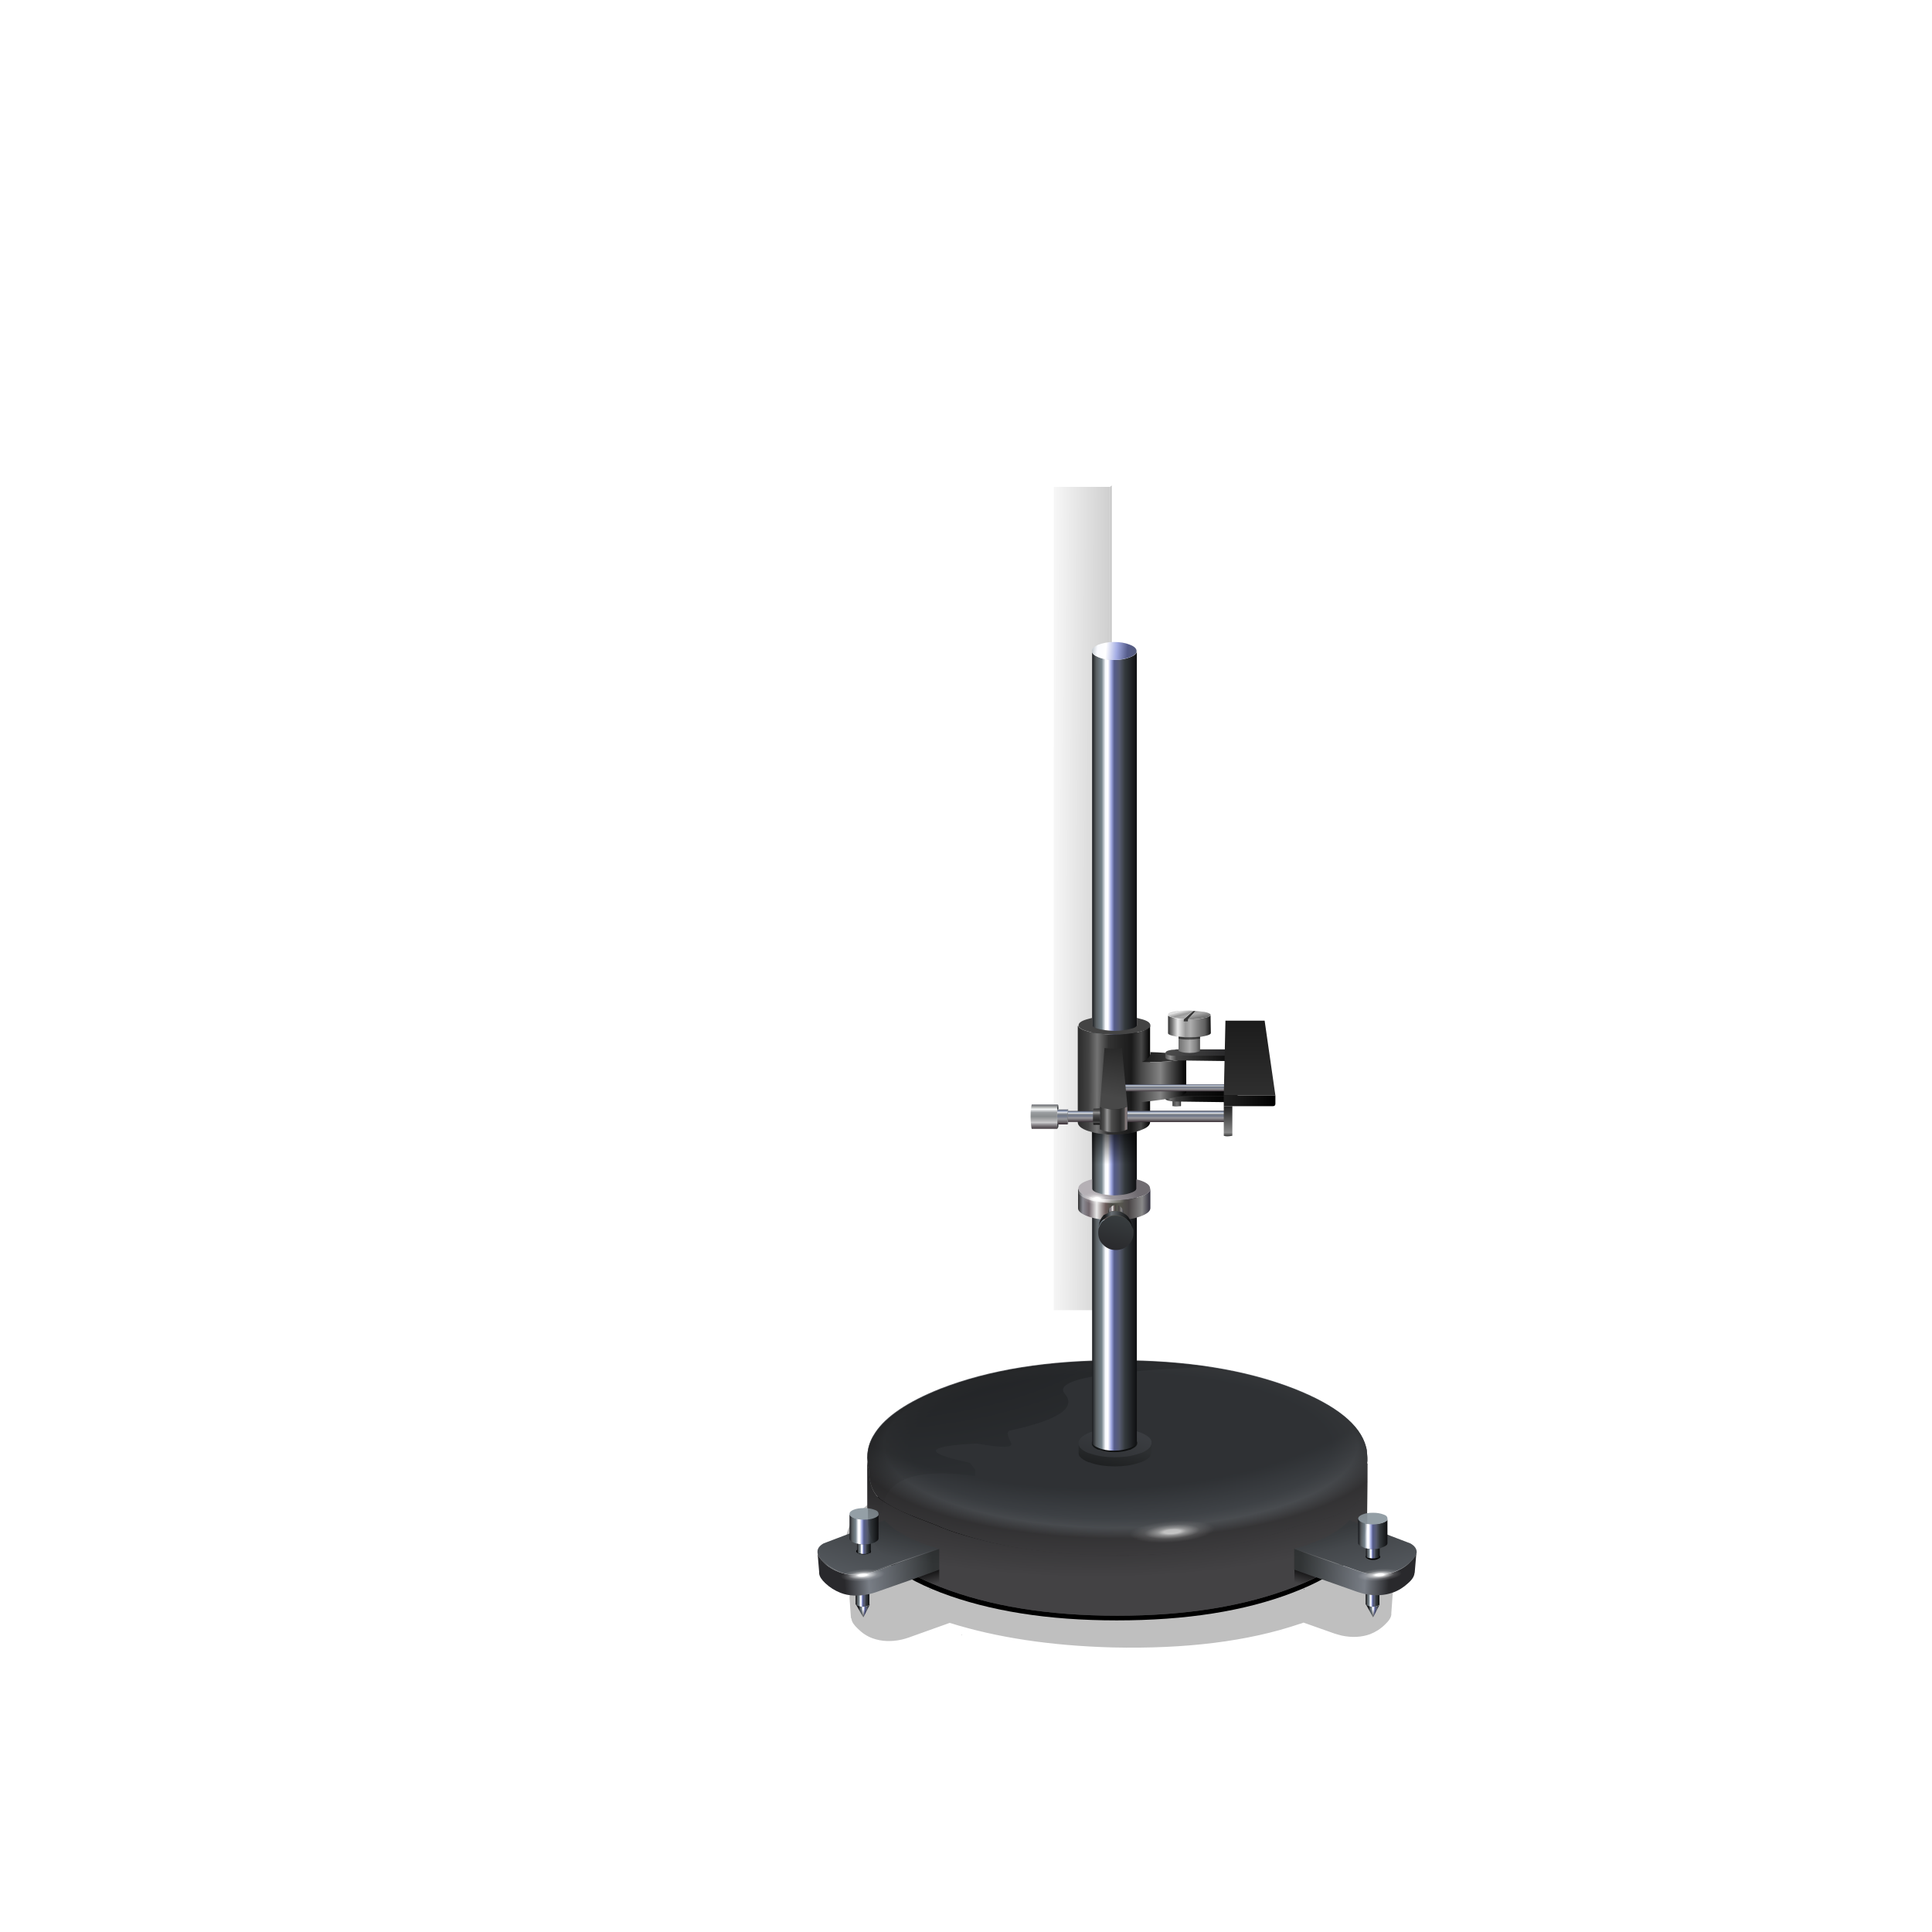 <?xml version="1.0" encoding="utf-8"?>
<!-- Generator: Adobe Illustrator 16.0.0, SVG Export Plug-In . SVG Version: 6.00 Build 0)  -->
<!DOCTYPE svg PUBLIC "-//W3C//DTD SVG 1.1//EN" "http://www.w3.org/Graphics/SVG/1.1/DTD/svg11.dtd">
<svg version="1.1" xmlns="http://www.w3.org/2000/svg" xmlns:xlink="http://www.w3.org/1999/xlink" x="0px" y="0px" width="700px"
	 height="700px" viewBox="0 0 700 700" enable-background="new 0 0 700 700" xml:space="preserve">
<g id="Layer_3">
	<g>
		<path fill-rule="evenodd" clip-rule="evenodd" fill-opacity="0.251" d="M308.3,586l-0.5-7v-0.1c-0.1-1.2,0.6-2.3,2.2-3.1l4.8-1.9
			c-5.5-4.5-8.3-9.3-8.4-14.5c-0.2-9.6,9-17.6,27.6-23.9c18.6-6.3,41.2-9.1,67.6-8.5c26.6,0.7,49.2,4.7,68,12
			c18.8,7.3,28.4,15.8,28.6,25.5c0.1,2.6-0.6,5-1.9,7.4l6.1,2.4c1.6,0.9,2.3,2,2.2,3.1v0.1l-0.5,7c0,0.2,0,0.4,0,0.5
			c-0.1,1.1-0.9,2.3-2.3,3.6c-1.6,1.6-3.4,2.7-5.4,3.5c-3.1,1.1-6.5,1.3-10.3,0.5c-0.9-0.2-1.7-0.5-2.5-0.7l-11.3-4
			c-0.5,0.2-1,0.4-1.5,0.5c-18.6,6.3-41.2,9.1-67.7,8.5c-22.4-0.6-42.1-3.6-59-8.9l-15.1,5.4c-0.8,0.3-1.7,0.5-2.5,0.7
			c-3.8,0.8-7.2,0.6-10.3-0.5c-2-0.7-3.8-1.9-5.4-3.5c-1.4-1.3-2.2-2.5-2.3-3.6C308.3,586.3,308.3,586.2,308.3,586z M348.5,592.5
			l-0.1,0l-0.1-0.3h0.1l0.1,0.1L348.5,592.5z M464,590.7h0.1L464,591l0,0V590.7L464,590.7z"/>
	</g>
	<g>
		<path fill-rule="evenodd" clip-rule="evenodd" d="M340.8,577c-17.6-6.8-26.5-15-26.5-24.6c0-9.6,8.8-17.8,26.5-24.5
			c17.7-6.8,39-10.1,63.8-10.1c25,0,46.3,3.4,63.9,10.1c17.6,6.8,26.5,15,26.5,24.5c0,9.6-8.8,17.8-26.5,24.6
			c-17.6,6.8-38.9,10.1-63.9,10.1C379.7,587.1,358.4,583.7,340.8,577z"/>
	</g>
</g>
<g id="Layer_2">
	<g>
		<g>
			<g>
				<g>
					<g>
						<linearGradient id="SVGID_1_" gradientUnits="userSpaceOnUse" x1="310.188" y1="578.275" x2="315.113" y2="578.275">
							<stop  offset="0" style="stop-color:#16171B"/>
							<stop  offset="9.803922e-002" style="stop-color:#595E61"/>
							<stop  offset="0.22" style="stop-color:#77848D"/>
							<stop  offset="0.306" style="stop-color:#FAFBFF"/>
							<stop  offset="0.361" style="stop-color:#FFFFFF"/>
							<stop  offset="0.431" style="stop-color:#A4ADE4"/>
							<stop  offset="0.502" style="stop-color:#555C8A"/>
							<stop  offset="0.62" style="stop-color:#565B6F"/>
							<stop  offset="0.737" style="stop-color:#353A3E"/>
							<stop  offset="1" style="stop-color:#0F1012"/>
						</linearGradient>
						<path fill-rule="evenodd" clip-rule="evenodd" fill="url(#SVGID_1_)" d="M315,581.5c-0.1,0.1-0.3,0.2-0.6,0.3
							c-0.5,0.2-1,0.4-1.8,0.4c-0.7,0-1.3-0.1-1.8-0.4c-0.4-0.2-0.6-0.4-0.8-0.5v-7c0.8,0.2,1.6,0.3,2.5,0.3s1.7-0.1,2.5-0.3v6.9
							C315.1,581.3,315.1,581.5,315,581.5z"/>
						<linearGradient id="SVGID_2_" gradientUnits="userSpaceOnUse" x1="311.191" y1="583.699" x2="315.716" y2="583.711">
							<stop  offset="0" style="stop-color:#16171B"/>
							<stop  offset="9.803922e-002" style="stop-color:#595E61"/>
							<stop  offset="0.22" style="stop-color:#77848D"/>
							<stop  offset="0.306" style="stop-color:#FAFBFF"/>
							<stop  offset="0.361" style="stop-color:#FFFFFF"/>
							<stop  offset="0.431" style="stop-color:#A4ADE4"/>
							<stop  offset="0.502" style="stop-color:#555C8A"/>
							<stop  offset="0.62" style="stop-color:#565B6F"/>
							<stop  offset="0.737" style="stop-color:#353A3E"/>
							<stop  offset="1" style="stop-color:#0F1012"/>
						</linearGradient>
						<path fill-rule="evenodd" clip-rule="evenodd" fill="url(#SVGID_2_)" d="M310.1,581.3c0.1,0.1,0.4,0.3,0.8,0.5
							c0.5,0.2,1.1,0.4,1.8,0.4c0.7,0,1.3-0.1,1.8-0.4c0.3-0.1,0.5-0.2,0.6-0.3l-2.3,4.5L310.1,581.3z"/>
					</g>
				</g>
				<g>
					
						<linearGradient id="SVGID_3_" gradientUnits="userSpaceOnUse" x1="581.455" y1="-312.408" x2="585.53" y2="-312.408" gradientTransform="matrix(2.453988e-004 1 -1 -5.025132e-003 7.175741e-005 1.406847e-004)">
						<stop  offset="0" style="stop-color:#040404;stop-opacity:0"/>
						<stop  offset="1" style="stop-color:#000000"/>
					</linearGradient>
					<path fill-rule="evenodd" clip-rule="evenodd" fill="url(#SVGID_3_)" d="M310.1,581.3c0.1,0.1,0.4,0.3,0.8,0.5
						c0.5,0.2,1.1,0.4,1.8,0.4c0.7,0,1.3-0.1,1.8-0.4c0.3-0.1,0.5-0.2,0.6-0.3l-2.3,4.5L310.1,581.3z"/>
				</g>
			</g>
			<g>
				<g>
					<path fill-rule="evenodd" clip-rule="evenodd" fill="#434244" d="M404.7,563.5c0.1,0,0.1,0,0.1,0c22,0,41.2-2.7,57.6-8
						c0.1,0,0.1,0,0.2,0c2.1-0.7,4.2-1.5,6.3-2.3c0.2-0.1,3.3-0.9,9.1-2.4c5.9-1.5,10.3-3.6,13.3-6.3c2.4-2.1,3.7-4.8,4.1-8.1
						l-0.1,15.6c-1.1,8.9-9.9,16.5-26.4,23c-17.7,6.9-39,10.4-64.1,10.4c-25,0-46.4-3.5-64.1-10.4c-14.7-5.8-23.3-12.5-25.8-20.1
						c-0.3-1-0.5-2.1-0.6-3.1l-0.1-22.5c0,0.2,0,0.5,0.1,0.8c0.1,0.8,0.2,1.7,0.5,2.5c0,0,0,0.1,0,0.1v0.1c0.1,5.1,1.6,8.7,4.6,10.8
						c3,2,6.9,4,11.8,6c4.9,1.9,7.8,3,8.8,3.4c0,0,0.1,0,0.1,0.1c0.2,0.1,0.4,0.2,0.7,0.3c2,0.8,4,1.5,6.1,2.2c0,0,0.1,0,0.1,0
						C363.4,560.8,382.6,563.5,404.7,563.5L404.7,563.5z M495.3,530.3h0.1v0.7C495.4,530.7,495.3,530.5,495.3,530.3z"/>
					<path fill-rule="evenodd" clip-rule="evenodd" fill="#434244" d="M404.7,563.5c0.1,0,0.1,0,0.1,0c22,0,41.2-2.7,57.6-8
						c0.1,0,0.1,0,0.2,0c2.1-0.7,4.2-1.5,6.3-2.3c0.2-0.1,3.3-0.9,9.1-2.4c5.9-1.5,10.3-3.6,13.3-6.3c2.4-2.1,3.7-4.8,4.1-8.1
						l-0.1,15.6c-1.1,8.9-9.9,16.5-26.4,23c-17.7,6.9-39,10.4-64.1,10.4c-25,0-46.4-3.5-64.1-10.4c-14.7-5.8-23.3-12.5-25.8-20.1
						c-0.3-1-0.5-2.1-0.6-3.1l-0.1-22.5c0,0.2,0,0.5,0.1,0.8c0.1,0.8,0.2,1.7,0.5,2.5c0,0,0,0.1,0,0.1v0.1c0.1,5.1,1.6,8.7,4.6,10.8
						c3,2,6.9,4,11.8,6c4.9,1.9,7.8,3,8.8,3.4c0,0,0.1,0,0.1,0.1c0.2,0.1,0.4,0.2,0.7,0.3c2,0.8,4,1.5,6.1,2.2c0,0,0.1,0,0.1,0
						C363.4,560.8,382.6,563.5,404.7,563.5L404.7,563.5z M495.3,530.3h0.1v0.7C495.4,530.7,495.3,530.5,495.3,530.3z"/>
					
						<radialGradient id="SVGID_4_" cx="405.95" cy="524.05" r="96.85" gradientTransform="matrix(1 0 0 0.347 0 341.972)" gradientUnits="userSpaceOnUse">
						<stop  offset="0" style="stop-color:#5D6268"/>
						<stop  offset="0.788" style="stop-color:#5D6268"/>
						<stop  offset="0.886" style="stop-color:#65696E"/>
						<stop  offset="1" style="stop-color:#434244"/>
					</radialGradient>
					<path fill-rule="evenodd" clip-rule="evenodd" fill="url(#SVGID_4_)" d="M314.5,525.3c0.4-2.1,1.3-4.2,2.6-6.1
						c3.9-5.9,11.8-11.2,23.6-15.9c17.7-6.9,39.1-10.3,64.1-10.3c25,0,46.4,3.4,64.1,10.3c15.2,6,23.9,13,26,21c0,0.5,0,1,0,1.6
						l-0.1,2l0.1-2c0-0.6,0-1.1,0-1.6c0.1,0.5,0.3,1,0.3,1.6c0.1,0.8,0.2,1.6,0.2,2.4l-0.1,2c0,0.2,0.1,0.4,0.1,0.7v5.5
						c-0.3,3.4-1.7,6.1-4.1,8.1c-3,2.7-7.4,4.8-13.3,6.3c-5.9,1.5-8.9,2.3-9.1,2.4c-2,0.8-4.1,1.5-6.3,2.3c-0.1,0-0.1,0-0.2,0
						c-16.4,5.4-35.6,8-57.6,8l-0.1-2.4v2.4h0c-22.1,0-41.3-2.7-57.6-8.1c-0.1,0-0.1,0-0.1,0c-2.1-0.7-4.2-1.4-6.1-2.2
						c-0.3-0.1-0.5-0.2-0.7-0.3c0,0-0.1-0.1-0.1-0.1c-1-0.4-3.9-1.5-8.8-3.4c-4.9-1.9-8.8-3.9-11.8-6c-3-2.1-4.5-5.7-4.6-10.8v-0.1
						c0,0,0-0.1,0-0.1c-0.3-0.8-0.4-1.7-0.5-2.5l-0.1-1.8C314.3,527.3,314.3,526.3,314.5,525.3z M314.6,527.5l-0.1-1.7
						c0-0.2,0-0.4,0-0.5c0,0.2,0,0.4,0,0.5L314.6,527.5z"/>
					
						<radialGradient id="SVGID_5_" cx="405.95" cy="524.05" r="96.85" gradientTransform="matrix(1 0 0 0.347 0 341.972)" gradientUnits="userSpaceOnUse">
						<stop  offset="0" style="stop-color:#5D6268"/>
						<stop  offset="0.788" style="stop-color:#5D6268"/>
						<stop  offset="0.886" style="stop-color:#65696E"/>
						<stop  offset="1" style="stop-color:#434244"/>
					</radialGradient>
					<path fill-rule="evenodd" clip-rule="evenodd" fill="url(#SVGID_5_)" d="M404.7,563.5L404.7,563.5c-22.1,0-41.3-2.7-57.7-8.1
						c-0.1,0-0.1,0-0.1,0c-2.1-0.7-4.2-1.4-6.1-2.2c-0.3-0.1-0.5-0.2-0.7-0.3c0,0-0.1-0.1-0.1-0.1c-1-0.4-3.9-1.5-8.8-3.4
						c-4.9-1.9-8.8-3.9-11.8-6c-3-2.1-4.5-5.7-4.6-10.8v-0.1c0,0,0-0.1,0-0.1c-0.3-0.8-0.4-1.7-0.5-2.5l-0.1-1.8c0-1,0.1-2,0.3-3
						c0.4-2.1,1.3-4.2,2.6-6.1c3.9-5.9,11.8-11.2,23.6-15.9c17.7-6.9,39.1-10.3,64.1-10.3c25,0,46.4,3.4,64.1,10.3
						c15.2,6,23.9,13,26,21c0,0.5,0,1,0,1.6l-0.1,2l0.1-2c0-0.6,0-1.1,0-1.6c0.1,0.5,0.3,1,0.3,1.6c0.1,0.8,0.2,1.6,0.2,2.4l-0.1,2
						c0,0.2,0.1,0.4,0.1,0.7v5.5c-0.3,3.4-1.7,6.1-4.1,8.1c-3,2.7-7.4,4.8-13.3,6.3c-5.9,1.5-8.9,2.3-9.1,2.4
						c-2,0.8-4.1,1.5-6.3,2.3c-0.1,0-0.1,0-0.2,0 M314.6,527.5l-0.1-1.7c0-0.2,0-0.4,0-0.5c0,0.2,0,0.4,0,0.5L314.6,527.5z"/>
					<path fill-rule="evenodd" clip-rule="evenodd" fill="#373F40" d="M495.4,528.3c0,0.1,0,0.2,0,0.3v0.3c0,0.4,0,0.7-0.1,1l0,0.4
						L495.4,528.3z"/>
					<path fill-rule="evenodd" clip-rule="evenodd" fill="#373F40" d="M495.4,528.3c0,0.1,0,0.2,0,0.3v0.3c0,0.4,0,0.7-0.1,1l0,0.4
						L495.4,528.3z"/>
					<path fill-rule="evenodd" clip-rule="evenodd" fill="#5D6268" d="M404.8,563.5c0,0-0.1,0-0.1,0"/>
					<path fill-rule="evenodd" clip-rule="evenodd" fill="none" d="M494.9,524.3c0,0.5,0,1,0,1.6l-0.1,2 M314.6,527.5l-0.1-1.7
						c0-0.2,0-0.4,0-0.5"/>
					<path fill-rule="evenodd" clip-rule="evenodd" fill="none" d="M494.9,524.3c0,0.5,0,1,0,1.6l-0.1,2 M314.6,527.5l-0.1-1.7
						c0-0.2,0-0.4,0-0.5"/>
				</g>
			</g>
			<g>
				<g>
					<g>
						<linearGradient id="SVGID_6_" gradientUnits="userSpaceOnUse" x1="494.938" y1="578.275" x2="499.863" y2="578.275">
							<stop  offset="0" style="stop-color:#16171B"/>
							<stop  offset="9.803922e-002" style="stop-color:#595E61"/>
							<stop  offset="0.22" style="stop-color:#77848D"/>
							<stop  offset="0.306" style="stop-color:#FAFBFF"/>
							<stop  offset="0.361" style="stop-color:#FFFFFF"/>
							<stop  offset="0.431" style="stop-color:#A4ADE4"/>
							<stop  offset="0.502" style="stop-color:#555C8A"/>
							<stop  offset="0.62" style="stop-color:#565B6F"/>
							<stop  offset="0.737" style="stop-color:#353A3E"/>
							<stop  offset="1" style="stop-color:#0F1012"/>
						</linearGradient>
						<path fill-rule="evenodd" clip-rule="evenodd" fill="url(#SVGID_6_)" d="M499.7,581.5c-0.1,0.1-0.3,0.2-0.5,0.3
							c-0.5,0.2-1.1,0.4-1.8,0.4c-0.7,0-1.3-0.1-1.8-0.4c-0.4-0.2-0.7-0.4-0.8-0.5v-7c0.8,0.2,1.6,0.3,2.5,0.3
							c0.9,0,1.7-0.1,2.5-0.3v6.9C499.9,581.3,499.8,581.5,499.7,581.5z"/>
						<linearGradient id="SVGID_7_" gradientUnits="userSpaceOnUse" x1="495.941" y1="583.699" x2="500.466" y2="583.711">
							<stop  offset="0" style="stop-color:#16171B"/>
							<stop  offset="9.803922e-002" style="stop-color:#595E61"/>
							<stop  offset="0.22" style="stop-color:#77848D"/>
							<stop  offset="0.306" style="stop-color:#FAFBFF"/>
							<stop  offset="0.361" style="stop-color:#FFFFFF"/>
							<stop  offset="0.431" style="stop-color:#A4ADE4"/>
							<stop  offset="0.502" style="stop-color:#555C8A"/>
							<stop  offset="0.62" style="stop-color:#565B6F"/>
							<stop  offset="0.737" style="stop-color:#353A3E"/>
							<stop  offset="1" style="stop-color:#0F1012"/>
						</linearGradient>
						<path fill-rule="evenodd" clip-rule="evenodd" fill="url(#SVGID_7_)" d="M494.9,581.3c0.1,0.1,0.3,0.3,0.8,0.5
							c0.5,0.2,1,0.4,1.8,0.4c0.7,0,1.3-0.1,1.8-0.4c0.3-0.1,0.4-0.2,0.5-0.3l-2.3,4.5L494.9,581.3z"/>
					</g>
				</g>
				<g>
					
						<linearGradient id="SVGID_8_" gradientUnits="userSpaceOnUse" x1="580.526" y1="-497.158" x2="584.601" y2="-497.158" gradientTransform="matrix(2.453988e-004 1 -1 -5.025132e-003 7.175741e-005 1.406847e-004)">
						<stop  offset="0" style="stop-color:#040404;stop-opacity:0"/>
						<stop  offset="1" style="stop-color:#000000"/>
					</linearGradient>
					<path fill-rule="evenodd" clip-rule="evenodd" fill="url(#SVGID_8_)" d="M495.7,581.8c0.5,0.2,1,0.4,1.8,0.4
						c0.7,0,1.3-0.1,1.8-0.4c0.3-0.1,0.4-0.2,0.5-0.3l-2.3,4.5l-2.5-4.7C495,581.5,495.3,581.7,495.7,581.8z"/>
				</g>
			</g>
			<g>
				<g>
					
						<linearGradient id="SVGID_9_" gradientUnits="userSpaceOnUse" x1="386.829" y1="-536.232" x2="404.721" y2="-536.232" gradientTransform="matrix(-0.285 0.959 -0.962 -0.275 7.309914e-004 -1.863837e-004)">
						<stop  offset="0" style="stop-color:#757A82"/>
						<stop  offset="1" style="stop-color:#55595E"/>
					</linearGradient>
					<path fill-rule="evenodd" clip-rule="evenodd" fill="url(#SVGID_9_)" d="M417.2,523.3c-0.1,0.4-0.3,0.8-0.6,1.2
						c-0.6,0.7-1.6,1.4-3.2,2l-0.1,0c-0.3,0.1-0.6,0.2-0.9,0.3h0c-2.4,0.8-5.2,1.2-8.5,1.2c-3.2,0-6-0.4-8.4-1.2
						c-0.3-0.1-0.6-0.2-1-0.3c-0.1,0-0.1,0-0.1,0c-1.5-0.6-2.5-1.3-3.1-2c-0.3-0.3-0.4-0.7-0.5-1c0-0.1,0-0.2,0-0.3v0
						c0-0.1,0-0.1,0-0.2v-0.2c0,0,0-0.1,0-0.1s0-0.2,0-0.3c0.3-1.2,1.5-2.3,3.8-3.3c2.6-1,5.7-1.5,9.4-1.5c3.7,0,6.8,0.5,9.4,1.5
						c2.2,0.9,3.5,1.9,3.8,3.1c0,0.1,0,0.2,0,0.3c0,0.1,0,0.1,0,0.2L417.2,523.3z M396,522c-0.2,0.2-0.3,0.5-0.3,0.6
						c0,0.1,0,0.2,0,0.3v0.2c0,0.1,0,0.2,0,0.3c0.1,0.2,0.2,0.4,0.3,0.6c0.3,0.4,1,0.8,1.9,1.3c0,0,0.1,0,0.1,0
						c0.2,0.1,0.4,0.1,0.6,0.1c1.5,0.5,3.3,0.8,5.3,0.8c2,0,3.8-0.3,5.3-0.8h0c0.2,0,0.3-0.1,0.5-0.1l0,0c1-0.4,1.6-0.8,2-1.3
						c0.2-0.3,0.4-0.6,0.4-0.9c0-0.2,0-0.3,0-0.3c0-0.1,0-0.1,0-0.2c-0.1-0.2-0.2-0.5-0.4-0.6c-0.4-0.5-1-0.9-2-1.3
						c-1.6-0.6-3.5-0.9-5.8-0.9c-2.3,0-4.2,0.3-5.8,0.9C397.1,521,396.4,521.5,396,522z"/>
					<linearGradient id="SVGID_10_" gradientUnits="userSpaceOnUse" x1="403.615" y1="519.47" x2="404.277" y2="526.221">
						<stop  offset="0" style="stop-color:#515559"/>
						<stop  offset="0.518" style="stop-color:#2C2F31"/>
						<stop  offset="1" style="stop-color:#181B1B"/>
					</linearGradient>
					<path fill-rule="evenodd" clip-rule="evenodd" fill="url(#SVGID_10_)" d="M396,522c0.3-0.5,1-1,2-1.4c1.6-0.6,3.5-0.9,5.8-0.9
						c2.3,0,4.3,0.3,5.8,0.9c1,0.4,1.7,0.8,2,1.3c0.2,0.2,0.3,0.4,0.4,0.6c0,0,0,0.1,0,0.2c0,0,0,0.1,0,0.3c0,0.3-0.2,0.6-0.4,0.9
						c-0.4,0.4-1,0.8-2,1.3l0,0c-0.2,0.1-0.3,0.1-0.5,0.1h0c-1.5,0.5-3.3,0.8-5.3,0.8c-2,0-3.8-0.3-5.3-0.8c-0.2,0-0.4-0.1-0.6-0.1
						c0,0-0.1,0-0.1,0c-0.9-0.4-1.6-0.8-1.9-1.3c-0.2-0.2-0.3-0.4-0.3-0.6c0-0.1,0-0.2,0-0.3v-0.2c0-0.1,0-0.1,0-0.3
						C395.7,522.4,395.8,522.2,396,522z"/>
					<linearGradient id="SVGID_11_" gradientUnits="userSpaceOnUse" x1="404.217" y1="523.638" x2="402.137" y2="533.098">
						<stop  offset="0" style="stop-color:#595E62"/>
						<stop  offset="1" style="stop-color:#393C3E"/>
					</linearGradient>
					<path fill-rule="evenodd" clip-rule="evenodd" fill="url(#SVGID_11_)" d="M390.8,523.2c0,0.1,0,0.2,0,0.3
						c0.1,0.3,0.3,0.7,0.5,1c0.6,0.7,1.6,1.4,3.1,2c0,0,0.1,0,0.1,0c0.3,0.1,0.6,0.2,1,0.3c2.4,0.8,5.2,1.2,8.4,1.2
						c3.3,0,6.1-0.4,8.5-1.2h0c0.3-0.1,0.6-0.2,0.9-0.3l0.1,0c1.6-0.6,2.6-1.3,3.2-2c0.3-0.4,0.5-0.8,0.6-1.2l0,2.7
						c0,0.1,0,0.1,0,0.3c-0.1,0.6-0.3,1.1-0.6,1.5c-0.6,0.7-1.6,1.4-3.2,2l-0.1,0c-0.3,0.1-0.6,0.2-0.9,0.3h0
						c-2.4,0.8-5.2,1.2-8.5,1.2c-3.2,0-6-0.4-8.4-1.2c-0.3-0.1-0.6-0.3-1-0.3c-0.1,0-0.1,0-0.1,0c-1.5-0.6-2.5-1.3-3.1-2
						c-0.3-0.3-0.4-0.6-0.5-1c0-0.1,0-0.3,0-0.4c0-0.1,0-0.1,0-0.1v-0.1c0-0.1,0-0.2,0-0.4V523.2z"/>
					<path fill-rule="evenodd" clip-rule="evenodd" fill="none" d="M417.2,523.3c-0.1,0.4-0.3,0.8-0.6,1.2c-0.6,0.7-1.6,1.4-3.2,2
						l-0.1,0c-0.3,0.1-0.6,0.2-0.9,0.3h0c-2.4,0.8-5.2,1.2-8.5,1.2c-3.2,0-6-0.4-8.4-1.2c-0.3-0.1-0.6-0.2-1-0.3c-0.1,0-0.1,0-0.1,0
						c-1.5-0.6-2.5-1.3-3.1-2c-0.3-0.3-0.4-0.7-0.5-1c0-0.1,0-0.2,0-0.3"/>
				</g>
			</g>
			<g>
				<g>
					
						<linearGradient id="SVGID_12_" gradientUnits="userSpaceOnUse" x1="-484.164" y1="422.857" x2="-455.423" y2="422.857" gradientTransform="matrix(0.198 -0.98 0.97 0.251 -2.473891e-004 1.790524e-004)">
						<stop  offset="0" style="stop-color:#5D6268"/>
						<stop  offset="1" style="stop-color:#3D4043"/>
					</linearGradient>
					<path fill-rule="evenodd" clip-rule="evenodd" fill="url(#SVGID_12_)" d="M340.3,561.2l-23.5,8.2c-0.8,0.2-1.7,0.5-2.5,0.7
						c-3.8,0.8-7.3,0.6-10.3-0.5c-1.8-0.7-3.4-1.6-4.9-2.9c-0.2-0.2-0.4-0.4-0.6-0.6c-1.5-1.4-2.2-2.6-2.3-3.6v-0.1
						c-0.1-1.2,0.6-2.3,2.2-3.2l22.1-8.4c1.7,1.8,3.8,3.5,6.4,5C330.3,557.8,334.8,559.6,340.3,561.2z"/>
					
						<linearGradient id="SVGID_13_" gradientUnits="userSpaceOnUse" x1="254.664" y1="569.602" x2="296.314" y2="569.602" gradientTransform="matrix(1 0 7.352941e-002 1 4.251897e-004 0)">
						<stop  offset="0" style="stop-color:#29292C"/>
						<stop  offset="0.22" style="stop-color:#29292C"/>
						<stop  offset="0.431" style="stop-color:#797E86"/>
						<stop  offset="1" style="stop-color:#313435"/>
					</linearGradient>
					<path fill-rule="evenodd" clip-rule="evenodd" fill="url(#SVGID_13_)" d="M296.2,562.5c0.1,1.1,0.9,2.3,2.3,3.6
						c0.2,0.2,0.4,0.4,0.6,0.6c1.4,1.3,3.1,2.2,4.9,2.9c3,1.1,6.5,1.3,10.3,0.5c0.8-0.2,1.7-0.5,2.5-0.7l23.5-8.2v7.5l-7.6,2.8
						l-15.4,5.4c-0.8,0.3-1.7,0.5-2.5,0.7c-3.8,0.8-7.3,0.7-10.3-0.5c-2-0.8-3.8-1.9-5.4-3.4c-1.4-1.3-2.2-2.5-2.3-3.6
						c0-0.2,0-0.4,0-0.5L296.2,562.5z"/>
					
						<linearGradient id="SVGID_14_" gradientUnits="userSpaceOnUse" x1="637.44" y1="-130.64" x2="644.216" y2="-130.64" gradientTransform="matrix(0.328 0.945 -0.967 0.264 -8.606911e-005 3.999472e-005)">
						<stop  offset="0" style="stop-color:#000000"/>
						<stop  offset="1" style="stop-color:#000000;stop-opacity:0"/>
					</linearGradient>
					<polygon fill-rule="evenodd" clip-rule="evenodd" fill="url(#SVGID_14_)" points="332.7,571.5 340.3,568.7 340.3,574.9 					
						"/>
					
						<linearGradient id="SVGID_15_" gradientUnits="userSpaceOnUse" x1="-1061.473" y1="575.875" x2="734.527" y2="575.875" gradientTransform="matrix(1 0 7.243667e-002 1 -4.778355e-004 0)">
						<stop  offset="0" style="stop-color:#29292C"/>
						<stop  offset="0.22" style="stop-color:#29292C"/>
						<stop  offset="0.431" style="stop-color:#797E86"/>
						<stop  offset="1" style="stop-color:#313435"/>
					</linearGradient>
					<polygon fill-rule="evenodd" clip-rule="evenodd" fill="url(#SVGID_15_)" points="336.8,576 336.7,575.8 336.9,575.8 
						337,575.8 336.9,576 					"/>
				</g>
			</g>
			<g>
				<g>
					
						<linearGradient id="SVGID_16_" gradientUnits="userSpaceOnUse" x1="-554.636" y1="-569.602" x2="-512.986" y2="-569.602" gradientTransform="matrix(-1 0 7.352941e-002 -1 4.251897e-004 0)">
						<stop  offset="0" style="stop-color:#29292C"/>
						<stop  offset="0.22" style="stop-color:#29292C"/>
						<stop  offset="0.431" style="stop-color:#797E86"/>
						<stop  offset="1" style="stop-color:#313435"/>
					</linearGradient>
					<path fill-rule="evenodd" clip-rule="evenodd" fill="url(#SVGID_16_)" d="M513.2,562.5l-0.6,7c0,0.2,0,0.3-0.1,0.5
						c-0.1,1.1-0.8,2.3-2.3,3.6c-1.6,1.5-3.5,2.7-5.5,3.4c-3.1,1.1-6.5,1.3-10.3,0.5c-0.8-0.2-1.6-0.4-2.5-0.7l-15.3-5.4l-7.7-2.8
						v-7.5l23.5,8.2c0.9,0.2,1.7,0.5,2.5,0.7c3.8,0.8,7.2,0.6,10.3-0.5c1.8-0.7,3.4-1.6,4.9-2.9c0.2-0.2,0.4-0.4,0.6-0.6
						C512.2,564.7,513,563.5,513.2,562.5z"/>
					
						<linearGradient id="SVGID_17_" gradientUnits="userSpaceOnUse" x1="-687.517" y1="370.532" x2="-658.776" y2="370.532" gradientTransform="matrix(-0.198 -0.98 0.97 -0.251 1.627505e-004 -4.110336e-004)">
						<stop  offset="0" style="stop-color:#5D6268"/>
						<stop  offset="1" style="stop-color:#3D4043"/>
					</linearGradient>
					<path fill-rule="evenodd" clip-rule="evenodd" fill="url(#SVGID_17_)" d="M469,561.2c5.5-1.6,10-3.4,13.5-5.4
						c2.6-1.5,4.8-3.2,6.5-5l22,8.4c1.6,0.9,2.3,2,2.3,3.2v0c-0.1,1.1-0.9,2.3-2.4,3.6c-0.2,0.2-0.4,0.4-0.6,0.6
						c-1.5,1.3-3.1,2.2-4.9,2.9c-3.1,1.1-6.5,1.3-10.3,0.5c-0.8-0.2-1.7-0.5-2.5-0.7L469,561.2z"/>
					
						<linearGradient id="SVGID_18_" gradientUnits="userSpaceOnUse" x1="423.671" y1="-633.805" x2="430.447" y2="-633.805" gradientTransform="matrix(-0.328 0.945 -0.967 -0.264 8.723736e-004 1.269579e-005)">
						<stop  offset="0" style="stop-color:#000000"/>
						<stop  offset="1" style="stop-color:#000000;stop-opacity:0"/>
					</linearGradient>
					<polygon fill-rule="evenodd" clip-rule="evenodd" fill="url(#SVGID_18_)" points="476.7,571.5 469,574.9 469,568.7 					"/>
					
						<linearGradient id="SVGID_19_" gradientUnits="userSpaceOnUse" x1="-1870.822" y1="-575.875" x2="-74.822" y2="-575.875" gradientTransform="matrix(-1 0 7.243667e-002 -1 -4.778355e-004 0)">
						<stop  offset="0" style="stop-color:#29292C"/>
						<stop  offset="0.22" style="stop-color:#29292C"/>
						<stop  offset="0.431" style="stop-color:#797E86"/>
						<stop  offset="1" style="stop-color:#313435"/>
					</linearGradient>
					<polygon fill-rule="evenodd" clip-rule="evenodd" fill="url(#SVGID_19_)" points="472.3,575.8 472.5,575.8 472.7,575.8 
						472.5,576 472.4,576 					"/>
				</g>
			</g>
			<g>
				<path fill-rule="evenodd" clip-rule="evenodd" d="M500.1,564.1c0,0.3-0.3,0.5-0.8,0.7c-0.5,0.3-1.1,0.4-1.8,0.4
					s-1.4-0.1-1.9-0.4c-0.5-0.2-0.8-0.5-0.8-0.8c0-0.2,0.3-0.5,0.8-0.7c0.5-0.2,1.1-0.3,1.9-0.3s1.3,0.1,1.8,0.3
					C499.8,563.6,500.1,563.8,500.1,564.1z"/>
			</g>
			<g>
				<path fill-rule="evenodd" clip-rule="evenodd" d="M311,562.8c-0.5-0.2-0.8-0.4-0.8-0.8c0-0.2,0.3-0.5,0.8-0.7
					c0.5-0.2,1.1-0.3,1.9-0.3s1.4,0.1,1.9,0.3c0.5,0.2,0.8,0.5,0.8,0.8s-0.3,0.5-0.8,0.7c-0.5,0.3-1.2,0.4-1.9,0.4
					S311.5,563.1,311,562.8z"/>
			</g>
			<g>
				
					<radialGradient id="SVGID_20_" cx="307.85" cy="463.1" r="183.025" gradientTransform="matrix(1 0 0 0.472 0 244.391)" gradientUnits="userSpaceOnUse">
					<stop  offset="0" style="stop-color:#000000;stop-opacity:0.498"/>
					<stop  offset="1" style="stop-color:#000000;stop-opacity:0"/>
				</radialGradient>
				<path fill-rule="evenodd" clip-rule="evenodd" fill="url(#SVGID_20_)" d="M314.3,528.3c0-1,0.1-2,0.3-3c0.4-2.1,1.3-4.2,2.6-6.1
					c3.9-5.9,11.8-11.2,23.6-15.9c17.7-6.9,39.1-10.3,64.1-10.3c1.2,0,2.4,0,3.7,0c10.7,0.1,20.7,0.9,30,2.3
					c-39.5,1.4-57.1,4.6-52.8,9.7c4.3,5.1-2.3,9.5-19.8,13.3h-0.2l0,0.1c-1.1,0.2-0.9,1.6,0.5,4.3c1.1,1.9-3.1,2-12.4,0.3
					c-18.8,1-19.7,3.3-2.5,7l1.9,2.4v2.4c-31.5-4.4-40.9,6.4-28.2,32.5c-5.2-3.7-8.5-7.7-9.9-11.9c-0.3-1-0.5-2.1-0.6-3.2
					c0-0.2,0-0.3,0-0.5l-0.1-22.6c0,0.2,0,0.3,0,0.5c0,0.1,0,0.2,0.1,0.3L314.3,528.3z"/>
			</g>
			<g>
				<g>
					<linearGradient id="SVGID_21_" gradientUnits="userSpaceOnUse" x1="307.712" y1="554.05" x2="318.287" y2="554.05">
						<stop  offset="0" style="stop-color:#16171B"/>
						<stop  offset="9.803922e-002" style="stop-color:#595E61"/>
						<stop  offset="0.22" style="stop-color:#77848D"/>
						<stop  offset="0.306" style="stop-color:#FAFBFF"/>
						<stop  offset="0.361" style="stop-color:#FFFFFF"/>
						<stop  offset="0.431" style="stop-color:#A4ADE4"/>
						<stop  offset="0.502" style="stop-color:#555C8A"/>
						<stop  offset="0.62" style="stop-color:#565B6F"/>
						<stop  offset="0.737" style="stop-color:#353A3E"/>
						<stop  offset="1" style="stop-color:#0F1012"/>
					</linearGradient>
					<path fill-rule="evenodd" clip-rule="evenodd" fill="url(#SVGID_21_)" d="M315.5,559.3c-0.7,0.2-1.5,0.3-2.5,0.3
						c-0.9,0-1.7-0.1-2.5-0.3h0c-0.4-0.1-0.8-0.2-1.2-0.4c-1-0.4-1.5-0.9-1.5-1.5v-9c0,0.6,0.5,1,1.5,1.5c1,0.4,2.3,0.6,3.7,0.6
						c1.5,0,2.7-0.2,3.8-0.6c1-0.4,1.5-0.8,1.5-1.2v8.7c0,0.6-0.5,1-1.5,1.5c-0.3,0.1-0.5,0.2-0.8,0.3
						C315.8,559.2,315.6,559.3,315.5,559.3z"/>
					<path fill-rule="evenodd" clip-rule="evenodd" fill="#949FA6" d="M318.3,548.8c0,0.4-0.5,0.8-1.5,1.2c-1,0.4-2.3,0.6-3.8,0.6
						c-1.4,0-2.7-0.2-3.7-0.6c-1-0.4-1.5-0.9-1.5-1.5c0-0.6,0.5-1.1,1.5-1.5c1-0.4,2.3-0.6,3.7-0.6c1.5,0,2.7,0.2,3.8,0.6
						c1,0.3,1.5,0.8,1.5,1.5V548.8L318.3,548.8z"/>
					
						<linearGradient id="SVGID_22_" gradientUnits="userSpaceOnUse" x1="309" y1="561.137" x2="313.7" y2="561.137" gradientTransform="matrix(1 0 2.932552e-003 1 0 0)">
						<stop  offset="0" style="stop-color:#16171B"/>
						<stop  offset="9.803922e-002" style="stop-color:#595E61"/>
						<stop  offset="0.22" style="stop-color:#77848D"/>
						<stop  offset="0.306" style="stop-color:#FAFBFF"/>
						<stop  offset="0.361" style="stop-color:#FFFFFF"/>
						<stop  offset="0.431" style="stop-color:#A4ADE4"/>
						<stop  offset="0.502" style="stop-color:#555C8A"/>
						<stop  offset="0.62" style="stop-color:#565B6F"/>
						<stop  offset="0.737" style="stop-color:#353A3E"/>
						<stop  offset="1" style="stop-color:#0F1012"/>
					</linearGradient>
					<path fill-rule="evenodd" clip-rule="evenodd" fill="url(#SVGID_22_)" d="M310.5,559.3c0.7,0.2,1.6,0.3,2.5,0.3
						c0.9,0,1.8-0.1,2.5-0.3v3.3c-1.5,0.6-3.1,0.6-4.9,0V559.3z"/>
					<line fill-rule="evenodd" clip-rule="evenodd" fill="none" x1="318.3" y1="548.5" x2="318.3" y2="548.7"/>
				</g>
			</g>
			<g>
				<g>
					<linearGradient id="SVGID_23_" gradientUnits="userSpaceOnUse" x1="492.112" y1="555.75" x2="502.687" y2="555.75">
						<stop  offset="0" style="stop-color:#16171B"/>
						<stop  offset="9.803922e-002" style="stop-color:#595E61"/>
						<stop  offset="0.22" style="stop-color:#77848D"/>
						<stop  offset="0.306" style="stop-color:#FAFBFF"/>
						<stop  offset="0.361" style="stop-color:#FFFFFF"/>
						<stop  offset="0.431" style="stop-color:#A4ADE4"/>
						<stop  offset="0.502" style="stop-color:#555C8A"/>
						<stop  offset="0.62" style="stop-color:#565B6F"/>
						<stop  offset="0.737" style="stop-color:#353A3E"/>
						<stop  offset="1" style="stop-color:#0F1012"/>
					</linearGradient>
					<path fill-rule="evenodd" clip-rule="evenodd" fill="url(#SVGID_23_)" d="M499.9,561c-0.8,0.2-1.6,0.3-2.5,0.3
						c-0.9,0-1.7-0.1-2.5-0.3h-0.1c-0.4-0.1-0.8-0.3-1.1-0.5c-1.1-0.4-1.6-0.9-1.6-1.4v-9c0,0.6,0.6,1.1,1.6,1.5
						c1,0.4,2.2,0.6,3.7,0.6c1.5,0,2.7-0.2,3.8-0.6c1-0.4,1.5-0.7,1.5-1.2v8.7c0,0.6-0.5,1-1.5,1.4c-0.3,0.1-0.5,0.2-0.8,0.3
						C500.2,561,500.1,561,499.9,561z"/>
					<path fill-rule="evenodd" clip-rule="evenodd" fill="#949FA6" d="M502.7,550.5c0,0.4-0.5,0.8-1.5,1.2c-1,0.4-2.3,0.6-3.8,0.6
						c-1.5,0-2.7-0.2-3.7-0.6c-1-0.4-1.6-0.9-1.6-1.5c0-0.6,0.6-1.1,1.6-1.5c1-0.4,2.2-0.6,3.7-0.6c1.5,0,2.7,0.2,3.8,0.6
						c1,0.3,1.5,0.8,1.5,1.5V550.5L502.7,550.5z"/>
					
						<linearGradient id="SVGID_24_" gradientUnits="userSpaceOnUse" x1="493.394" y1="562.875" x2="498.094" y2="562.875" gradientTransform="matrix(1 0 2.932552e-003 1 0 0)">
						<stop  offset="0" style="stop-color:#16171B"/>
						<stop  offset="9.803922e-002" style="stop-color:#595E61"/>
						<stop  offset="0.22" style="stop-color:#77848D"/>
						<stop  offset="0.306" style="stop-color:#FAFBFF"/>
						<stop  offset="0.361" style="stop-color:#FFFFFF"/>
						<stop  offset="0.431" style="stop-color:#A4ADE4"/>
						<stop  offset="0.502" style="stop-color:#555C8A"/>
						<stop  offset="0.62" style="stop-color:#565B6F"/>
						<stop  offset="0.737" style="stop-color:#353A3E"/>
						<stop  offset="1" style="stop-color:#0F1012"/>
					</linearGradient>
					<path fill-rule="evenodd" clip-rule="evenodd" fill="url(#SVGID_24_)" d="M494.9,561c0.8,0.2,1.6,0.3,2.5,0.3
						c0.9,0,1.7-0.1,2.5-0.3v3.2c-1.5,0.6-3.2,0.6-5,0V561z"/>
					<line fill-rule="evenodd" clip-rule="evenodd" fill="none" x1="502.7" y1="550.2" x2="502.7" y2="550.5"/>
				</g>
			</g>
			<g>
				<g>
					
						<radialGradient id="SVGID_25_" cx="-303.4" cy="-567.75" r="6.412" gradientTransform="matrix(-1 0 0 0.983 0 1125.54)" gradientUnits="userSpaceOnUse">
						<stop  offset="0" style="stop-color:#FFFFFF;stop-opacity:0.423"/>
						<stop  offset="1" style="stop-color:#FFFFFF;stop-opacity:0"/>
					</radialGradient>
					<path fill-rule="evenodd" clip-rule="evenodd" fill="url(#SVGID_25_)" d="M297.9,564.6c2,3.1,5.7,5.2,11.1,6.2c0,0,0.1,0,0.1,0
						c0,0,0,0,0,0.1l0,0c0,0,0,0-0.1,0c-5.5-1-9.2-3.1-11.2-6.3c0,0-0.1-0.1-0.1-0.1c0,0,0.1-0.1,0.1-0.1c0,0,0.1,0,0.1,0
						C297.8,564.5,297.9,564.6,297.9,564.6z"/>
					
						<radialGradient id="SVGID_26_" cx="-326.15" cy="-565.75" r="13.65" gradientTransform="matrix(-1 0 0 0.983 0 1121.657)" gradientUnits="userSpaceOnUse">
						<stop  offset="0" style="stop-color:#FFFFFF;stop-opacity:0.318"/>
						<stop  offset="1" style="stop-color:#FFFFFF;stop-opacity:0"/>
					</radialGradient>
					<path fill-rule="evenodd" clip-rule="evenodd" fill="url(#SVGID_26_)" d="M314.4,569.8l24.7-8.5c0,0,0.1,0,0.1,0
						c0,0,0.1,0,0.1,0c0,0,0,0.1,0,0.1c0,0.1,0,0.1-0.1,0.1l-24.7,8.5c0,0-0.1,0-0.1,0c0,0-0.1-0.1-0.1-0.1c0,0,0-0.1,0-0.2
						C314.3,569.8,314.3,569.8,314.4,569.8z"/>
				</g>
			</g>
			<g>
				<g>
					
						<radialGradient id="SVGID_27_" cx="506.6" cy="567.45" r="6.412" gradientTransform="matrix(1 0 0 0.983 0 9.955)" gradientUnits="userSpaceOnUse">
						<stop  offset="0" style="stop-color:#FFFFFF;stop-opacity:0.423"/>
						<stop  offset="1" style="stop-color:#FFFFFF;stop-opacity:0"/>
					</radialGradient>
					<path fill-rule="evenodd" clip-rule="evenodd" fill="url(#SVGID_27_)" d="M512.2,564.2C512.2,564.2,512.3,564.2,512.2,564.2
						c0.1,0,0.1,0.1,0.1,0.1c0,0,0,0.1,0,0.1c-2,3.1-5.7,5.2-11.2,6.3c-0.1,0-0.1,0-0.1,0l0-0.1c0-0.1,0-0.1,0-0.1c0,0,0.1,0,0.1,0
						c5.3-1,9-3,11-6.2C512.1,564.2,512.2,564.2,512.2,564.2z"/>
					
						<radialGradient id="SVGID_28_" cx="482.65" cy="565.75" r="13.65" gradientTransform="matrix(1 0 0 0.983 0 9.844)" gradientUnits="userSpaceOnUse">
						<stop  offset="0" style="stop-color:#FFFFFF;stop-opacity:0.318"/>
						<stop  offset="1" style="stop-color:#FFFFFF;stop-opacity:0"/>
					</radialGradient>
					<path fill-rule="evenodd" clip-rule="evenodd" fill="url(#SVGID_28_)" d="M494.5,570.1L494.5,570.1l-24.8-8.5
						c-0.1,0-0.1-0.1-0.1-0.1c0,0,0-0.1,0-0.1c0,0,0,0,0.1,0c0,0,0.1,0,0.1,0l24.7,8.5c0.1,0,0.1,0,0.1,0c0,0.1,0,0.1,0,0.2
						C494.6,570,494.5,570.1,494.5,570.1z"/>
				</g>
			</g>
			<g>
				
					<radialGradient id="SVGID_29_" cx="584.372" cy="-392.535" r="4.87" gradientTransform="matrix(5.646504e-002 0.998 -3.958 0.287 -1161.976 84.397)" gradientUnits="userSpaceOnUse">
					<stop  offset="0" style="stop-color:#FFFFFF"/>
					<stop  offset="0.149" style="stop-color:#FFFFFF"/>
					<stop  offset="0.271" style="stop-color:#FFFFFF;stop-opacity:0.624"/>
					<stop  offset="0.522" style="stop-color:#FEFEFE;stop-opacity:0.169"/>
					<stop  offset="0.8" style="stop-color:#FEFEFE;stop-opacity:0"/>
					<stop  offset="1" style="stop-color:#FAFAFA;stop-opacity:0"/>
				</radialGradient>
				<path fill-rule="evenodd" clip-rule="evenodd" fill="url(#SVGID_29_)" d="M436.5,557.5c-3.8,1.3-8.1,2.1-13,2.5
					c-5.1,0.4-9.4,0.2-12.8-0.5c-3.8-0.7-5.8-1.7-5.9-3c-0.1-1.2,1.7-2.5,5.5-3.8c3.3-1.1,7.6-1.8,12.7-2.2
					c4.9-0.4,9.3-0.3,13.1,0.3c3.6,0.8,5.5,1.8,5.6,3C441.7,555,440,556.3,436.5,557.5z"/>
			</g>
			<g>
				
					<radialGradient id="SVGID_30_" cx="605.224" cy="-467.591" r="2.729" gradientTransform="matrix(5.496267e-002 0.999 -3.66 0.266 -1244.761 90.358)" gradientUnits="userSpaceOnUse">
					<stop  offset="0" style="stop-color:#FFFFFF"/>
					<stop  offset="0.149" style="stop-color:#FFFFFF"/>
					<stop  offset="0.271" style="stop-color:#FFFFFF;stop-opacity:0.624"/>
					<stop  offset="0.522" style="stop-color:#FEFEFE;stop-opacity:0.169"/>
					<stop  offset="0.8" style="stop-color:#FEFEFE;stop-opacity:0"/>
					<stop  offset="1" style="stop-color:#FAFAFA;stop-opacity:0"/>
				</radialGradient>
				<path fill-rule="evenodd" clip-rule="evenodd" fill="url(#SVGID_30_)" d="M499.2,573.3c-2.7,0.2-4.9,0.1-6.7-0.3
					c-2-0.4-3-1-3-1.7s0.9-1.4,2.8-2.2c1.7-0.6,3.9-1,6.5-1.1c2.5-0.2,4.8-0.1,6.8,0.2c1.9,0.4,2.9,1,2.9,1.7s-0.8,1.4-2.6,2.1
					C504,572.6,501.7,573.1,499.2,573.3z"/>
			</g>
			<g>
				
					<radialGradient id="SVGID_31_" cx="591.715" cy="-280.622" r="2.729" gradientTransform="matrix(5.496267e-002 0.999 -3.66 0.266 -747.034 54.228)" gradientUnits="userSpaceOnUse">
					<stop  offset="0" style="stop-color:#FFFFFF"/>
					<stop  offset="0.149" style="stop-color:#FFFFFF"/>
					<stop  offset="0.271" style="stop-color:#FFFFFF;stop-opacity:0.624"/>
					<stop  offset="0.522" style="stop-color:#FEFEFE;stop-opacity:0.169"/>
					<stop  offset="0.8" style="stop-color:#FEFEFE;stop-opacity:0"/>
					<stop  offset="1" style="stop-color:#FAFAFA;stop-opacity:0"/>
				</radialGradient>
				<path fill-rule="evenodd" clip-rule="evenodd" fill="url(#SVGID_31_)" d="M305.3,573c-2-0.4-3.1-1-3.1-1.7
					c0-0.7,0.9-1.4,2.8-2.2c1.7-0.6,3.9-1,6.6-1.1c2.5-0.2,4.8-0.1,6.8,0.2c1.9,0.4,2.9,1,3,1.7c0,0.7-0.9,1.4-2.8,2.1
					c-1.9,0.7-4.2,1.2-6.7,1.3C309.3,573.5,307.1,573.4,305.3,573z"/>
			</g>
			<g>
				
					<radialGradient id="SVGID_32_" cx="397.35" cy="485.15" r="183.025" gradientTransform="matrix(1 0 0 0.472 0 256.028)" gradientUnits="userSpaceOnUse">
					<stop  offset="0" style="stop-color:#000000;stop-opacity:0.498"/>
					<stop  offset="0.631" style="stop-color:#000000;stop-opacity:0.498"/>
					<stop  offset="1" style="stop-color:#000000;stop-opacity:0"/>
				</radialGradient>
				<path fill-rule="evenodd" clip-rule="evenodd" fill="url(#SVGID_32_)" d="M314.3,528.3c0-1,0.1-2,0.3-3c0.4-2.1,1.3-4.2,2.6-6.1
					c3.9-5.9,11.8-11.2,23.6-15.9c17.7-6.9,39.1-10.3,64.1-10.3c25,0,46.4,3.4,64.1,10.3c15.2,6,23.9,13,26,21
					c0.1,0.5,0.3,1,0.3,1.6c0,0.1,0,0.3,0,0.5c0.1,0.8,0.2,1.6,0.2,2.5c0,0.1,0,0.2,0,0.3v0.3c0,0.3,0,0.7,0,1v0.4h0l-0.1,21.8
					c-1.1,8.9-9.9,16.5-26.4,22.9c-17.7,6.9-39,10.4-64,10.4c-25,0-46.4-3.5-64.1-10.4c-14.7-5.7-23.3-12.4-25.8-20
					c-0.3-1-0.5-2.1-0.6-3.2c0-0.2,0-0.3,0-0.5l-0.1-22.6c0,0.2,0,0.3,0,0.5c0,0.1,0,0.2,0.1,0.3L314.3,528.3z"/>
			</g>
		</g>
		<g>
			<g>
				<polygon fill-rule="evenodd" clip-rule="evenodd" fill="#FFFFFF" points="402.8,175.9 402.2,176.4 381.8,176.4 382.3,175.9 				
					"/>
				<polygon fill-rule="evenodd" clip-rule="evenodd" fill="#C4C4C4" points="402.2,474 402.2,176.4 402.8,175.9 402.8,474 				"/>
				<linearGradient id="SVGID_33_" gradientUnits="userSpaceOnUse" x1="377.268" y1="325.484" x2="416.218" y2="325.595">
					<stop  offset="0" style="stop-color:#FFFFFF"/>
					<stop  offset="1" style="stop-color:#B3B3B3"/>
				</linearGradient>
				<polygon fill-rule="evenodd" clip-rule="evenodd" fill="url(#SVGID_33_)" points="402.2,176.4 402.2,474 402.2,474.7 
					381.8,474.7 381.8,176.4 				"/>
			</g>
		</g>
		<g>
			<g>
				<linearGradient id="SVGID_34_" gradientUnits="userSpaceOnUse" x1="395.6" y1="380.65" x2="411.799" y2="380.65">
					<stop  offset="0" style="stop-color:#16171B"/>
					<stop  offset="9.803922e-002" style="stop-color:#595E61"/>
					<stop  offset="0.22" style="stop-color:#77848D"/>
					<stop  offset="0.306" style="stop-color:#FAFBFF"/>
					<stop  offset="0.361" style="stop-color:#FFFFFF"/>
					<stop  offset="0.431" style="stop-color:#A4ADE4"/>
					<stop  offset="0.502" style="stop-color:#555C8A"/>
					<stop  offset="0.62" style="stop-color:#565B6F"/>
					<stop  offset="0.737" style="stop-color:#353A3E"/>
					<stop  offset="1" style="stop-color:#0F1012"/>
				</linearGradient>
				<path fill-rule="evenodd" clip-rule="evenodd" fill="url(#SVGID_34_)" d="M395.7,235.9c0,0.9,0.8,1.6,2.3,2.2
					c1.6,0.6,3.5,1,5.7,1s4.1-0.3,5.8-1c1.6-0.6,2.4-1.3,2.4-2.2v286.5c-0.1,0.8-0.9,1.6-2.4,2.2c-1.6,0.6-3.5,1-5.8,1
					s-4.1-0.3-5.7-1c-1.5-0.6-2.3-1.3-2.3-2.2V235.9z"/>
				<linearGradient id="SVGID_35_" gradientUnits="userSpaceOnUse" x1="380.643" y1="234.081" x2="436.134" y2="238.277">
					<stop  offset="0" style="stop-color:#16171B"/>
					<stop  offset="9.803922e-002" style="stop-color:#595E61"/>
					<stop  offset="0.22" style="stop-color:#77848D"/>
					<stop  offset="0.306" style="stop-color:#FAFBFF"/>
					<stop  offset="0.361" style="stop-color:#FFFFFF"/>
					<stop  offset="0.431" style="stop-color:#A4ADE4"/>
					<stop  offset="0.502" style="stop-color:#555C8A"/>
					<stop  offset="0.62" style="stop-color:#565B6F"/>
					<stop  offset="0.737" style="stop-color:#353A3E"/>
					<stop  offset="1" style="stop-color:#0F1012"/>
				</linearGradient>
				<path fill-rule="evenodd" clip-rule="evenodd" fill="url(#SVGID_35_)" d="M411.8,235.9c0,0.9-0.8,1.6-2.4,2.2
					c-1.6,0.6-3.5,1-5.8,1s-4.1-0.3-5.7-1c-1.5-0.6-2.3-1.3-2.3-2.2c0-0.9,0.8-1.6,2.3-2.3c1.6-0.6,3.5-1,5.7-1s4.1,0.3,5.8,1
					C411,234.2,411.8,235,411.8,235.9z"/>
			</g>
		</g>
		<g>
			<g>
				<g>
					<linearGradient id="SVGID_36_" gradientUnits="userSpaceOnUse" x1="397.785" y1="434.092" x2="409.249" y2="427.472">
						<stop  offset="0" style="stop-color:#B5B0B5"/>
						<stop  offset="1" style="stop-color:#706C71"/>
					</linearGradient>
					<path fill-rule="evenodd" clip-rule="evenodd" fill="url(#SVGID_36_)" d="M416.8,431c-0.2,1-1.4,1.9-3.8,2.6
						c-0.5,0.1-1,0.3-1.6,0.5c-2.2,0.5-4.8,0.8-7.7,0.8c-2.8,0-5.4-0.3-7.5-0.8c-0.6-0.2-1.2-0.4-1.7-0.5c-2.4-0.8-3.7-1.7-3.8-2.8
						v-0.2c0-1.2,1.3-2.2,3.8-3c0.4-0.1,0.8-0.2,1.2-0.3v3.1c0,0,0,0.1,0,0.1c0,0.1,0,0.1,0,0.2v0c0.1,0.6,0.9,1.2,2.3,1.6
						c1.5,0.5,3.3,0.7,5.3,0.8h0.8c2.1-0.1,3.8-0.3,5.3-0.8c1.5-0.5,2.3-1,2.3-1.7v-3.3c0.4,0.1,0.8,0.2,1.2,0.3
						c2.5,0.8,3.8,1.8,3.8,3L416.8,431z"/>
					<linearGradient id="SVGID_37_" gradientUnits="userSpaceOnUse" x1="416.805" y1="436.565" x2="390.555" y2="436.445">
						<stop  offset="0" style="stop-color:#32303E"/>
						<stop  offset="0.114" style="stop-color:#8A8A8A"/>
						<stop  offset="0.298" style="stop-color:#494546"/>
						<stop  offset="0.427" style="stop-color:#595951"/>
						<stop  offset="0.533" style="stop-color:#4A4B45"/>
						<stop  offset="0.616" style="stop-color:#6A5A59"/>
						<stop  offset="0.741" style="stop-color:#EAEAEA"/>
						<stop  offset="0.847" style="stop-color:#71666C"/>
						<stop  offset="0.933" style="stop-color:#8C8C94"/>
						<stop  offset="1" style="stop-color:#2F2F2F"/>
					</linearGradient>
					<path fill-rule="evenodd" clip-rule="evenodd" fill="url(#SVGID_37_)" d="M390.7,430.8c0.1,1.1,1.4,2,3.8,2.8
						c0.5,0.1,1.1,0.3,1.7,0.5c2.2,0.5,4.7,0.8,7.5,0.8c2.9,0,5.5-0.3,7.7-0.8c0.6-0.2,1.1-0.4,1.6-0.5c2.3-0.7,3.6-1.6,3.8-2.6v6.3
						l0,0.4c0,1.2-1.3,2.2-3.8,3.1c-2.5,0.9-5.6,1.3-9.3,1.3c-3.6,0-6.7-0.4-9.3-1.3c-2.5-0.9-3.8-1.9-3.8-3V430.8z"/>
				</g>
				<g>
					
						<radialGradient id="SVGID_38_" cx="398.4" cy="434" r="9.25" gradientTransform="matrix(1 0 0 0.77 0 99.703)" gradientUnits="userSpaceOnUse">
						<stop  offset="0" style="stop-color:#FFFFFF"/>
						<stop  offset="1" style="stop-color:#FFFFFF;stop-opacity:0"/>
					</radialGradient>
					<path fill-rule="evenodd" clip-rule="evenodd" fill="url(#SVGID_38_)" d="M416.7,431.3v1.3c-0.7,0.8-1.9,1.5-3.4,1.9
						c-0.5,0.2-1,0.3-1.5,0.5c-0.1,0-0.1,0-0.1,0.1c-0.2,0-0.5,0.1-1,0.1c-5.5,0.9-10,0.9-13.7,0c-0.2,0-0.3,0-0.5,0
						c-2.9-0.6-4.9-1.6-5.8-2.9V431c0,0.1,0.1,0.1,0.1,0.2c1.1,2.2,5.8,3.4,14.1,3.6c1.3,0,2.7-0.1,4.1-0.3c0.9-0.1,1.8-0.3,2.7-0.5
						c0,0,0,0,0.1,0c0.5-0.2,1-0.4,1.5-0.5C414.8,433.1,416,432.3,416.7,431.3z"/>
				</g>
			</g>
			<g>
				<g>
					
						<linearGradient id="SVGID_39_" gradientUnits="userSpaceOnUse" x1="-407.117" y1="-436.222" x2="-401.592" y2="-436.222" gradientTransform="matrix(-1 -4.524841e-003 0 -1 3.180504e-004 2.576886e-004)">
						<stop  offset="0" style="stop-color:#32303E"/>
						<stop  offset="0.149" style="stop-color:#8A8A8A"/>
						<stop  offset="0.298" style="stop-color:#494546"/>
						<stop  offset="0.427" style="stop-color:#595951"/>
						<stop  offset="0.533" style="stop-color:#4A4B45"/>
						<stop  offset="0.616" style="stop-color:#6A5A59"/>
						<stop  offset="0.741" style="stop-color:#EAEAEA"/>
						<stop  offset="0.847" style="stop-color:#71666C"/>
						<stop  offset="0.898" style="stop-color:#8C8C94"/>
						<stop  offset="1" style="stop-color:#2F2F2F"/>
					</linearGradient>
					<path fill-rule="evenodd" clip-rule="evenodd" fill="url(#SVGID_39_)" d="M407,439.4c-0.8-0.4-1.7-0.7-2.7-0.7
						c-1.1,0-2,0.2-2.8,0.7l0.1-0.7c0.1-0.5,0.3-1,0.8-1.3c0.5-0.5,1.1-0.8,1.9-0.8c0.7,0,1.4,0.3,1.9,0.8c0.3,0.3,0.5,0.6,0.6,0.9
						C406.9,438.5,407,438.8,407,439.4z"/>
					<linearGradient id="SVGID_40_" gradientUnits="userSpaceOnUse" x1="398.525" y1="442.225" x2="410.175" y2="442.225">
						<stop  offset="0.165" style="stop-color:#1D1E1F"/>
						<stop  offset="0.353" style="stop-color:#696F74"/>
						<stop  offset="0.651" style="stop-color:#333638"/>
						<stop  offset="1" style="stop-color:#040404"/>
					</linearGradient>
					<path fill-rule="evenodd" clip-rule="evenodd" fill="url(#SVGID_40_)" d="M401.5,439.5c0.8-0.5,1.7-0.7,2.8-0.7
						c1,0,1.9,0.2,2.7,0.7c0.5,0.3,1,0.6,1.4,1c0.2,0.2,0.4,0.4,0.5,0.6c0.3,0.5,0.6,1,0.8,1.5c0.1,0.2,0.2,0.5,0.2,0.7
						c0,0.2,0.2,0.6,0.3,1.2v0c0,0.2,0.1,0.6,0.3,1.2v0c-0.2-0.5-0.3-0.9-0.5-1.3c-0.3-0.8-0.6-1.4-0.8-1.7
						c-0.1-0.2-0.3-0.4-0.6-0.6c-1.2-1.2-2.7-1.8-4.5-1.8c-1.7,0-3.2,0.6-4.4,1.7c-0.1,0-0.1,0.1-0.2,0.1c-0.2,0.2-0.4,0.4-0.6,0.6
						c0,0,0,0,0,0c-0.2,0.3-0.5,0.9-0.9,1.8v-0.1c0.2-0.6,0.3-1,0.3-1.2c0-0.3,0.1-0.5,0.2-0.8c0.2-0.5,0.5-1,0.8-1.4l0.1-0.1
						c0.1-0.2,0.2-0.3,0.3-0.4c0.1-0.1,0.1-0.2,0.2-0.3C400.6,440,401,439.7,401.5,439.5z"/>
					<linearGradient id="SVGID_41_" gradientUnits="userSpaceOnUse" x1="402.65" y1="452.79" x2="405.956" y2="440.485">
						<stop  offset="0" style="stop-color:#29292C"/>
						<stop  offset="1" style="stop-color:#383D3F"/>
					</linearGradient>
					<path fill-rule="evenodd" clip-rule="evenodd" fill="url(#SVGID_41_)" d="M410.7,445.7c0,0.3,0,0.6,0,1c0,1.7-0.6,3.2-1.9,4.4
						c-1.2,1.2-2.7,1.8-4.5,1.8c-1.8,0-3.3-0.6-4.5-1.8c-1.3-1.2-1.9-2.7-1.9-4.4c0-0.5,0-0.9,0.1-1.3c0-0.1,0-0.2,0-0.3l0.1,0
						c0,0,0-0.1,0-0.1c0-0.1,0.1-0.2,0.1-0.3c0.4-0.9,0.7-1.5,0.9-1.8c0,0,0,0,0,0c0.2-0.2,0.4-0.4,0.6-0.6c0,0,0.1-0.1,0.2-0.1
						c1.2-1.1,2.7-1.7,4.4-1.7c1.8,0,3.3,0.6,4.5,1.8c0.2,0.2,0.4,0.4,0.6,0.6c0.2,0.3,0.5,0.8,0.8,1.7
						C410.3,444.8,410.5,445.2,410.7,445.7z M410.7,445.7c-0.2-0.6-0.3-1-0.3-1.2c0.1,0.2,0.1,0.5,0.2,0.7
						C410.6,445.3,410.7,445.5,410.7,445.7z"/>
				</g>
			</g>
			<g>
				
					<radialGradient id="SVGID_42_" cx="397.65" cy="434.2" r="2.867" gradientTransform="matrix(-5.553574e-002 0.999 -2.241 -0.125 1392.687 91.281)" gradientUnits="userSpaceOnUse">
					<stop  offset="0" style="stop-color:#FFFFFF"/>
					<stop  offset="0.149" style="stop-color:#FFFFFF"/>
					<stop  offset="0.271" style="stop-color:#FFFFFF;stop-opacity:0.624"/>
					<stop  offset="0.522" style="stop-color:#FEFEFE;stop-opacity:0.169"/>
					<stop  offset="0.8" style="stop-color:#FEFEFE;stop-opacity:0"/>
					<stop  offset="1" style="stop-color:#FAFAFA;stop-opacity:0"/>
				</radialGradient>
				<path fill-rule="evenodd" clip-rule="evenodd" fill="url(#SVGID_42_)" d="M397.3,431.4c1.6,0.1,3.1,0.4,4.4,1
					c1.1,0.7,1.7,1.4,1.6,2.1c-0.1,0.7-0.7,1.4-1.8,1.9c-1.3,0.5-2.8,0.8-4.5,0.6c-1.7-0.1-3.1-0.5-4.2-1.1
					c-1.2-0.6-1.8-1.3-1.8-2.1c0.1-0.7,0.8-1.3,2-1.8C394.2,431.5,395.7,431.3,397.3,431.4z"/>
			</g>
		</g>
		<g>
			<g>
				<linearGradient id="SVGID_43_" gradientUnits="userSpaceOnUse" x1="403.699" y1="403.463" x2="403.699" y2="421.838">
					<stop  offset="0" style="stop-color:#000000"/>
					<stop  offset="1" style="stop-color:#000000;stop-opacity:0"/>
				</linearGradient>
				<path fill-rule="evenodd" clip-rule="evenodd" fill="url(#SVGID_43_)" d="M411.8,410v17.8h-16.2v-17.8c2.3,0.7,5,1,8.1,1
					C406.8,410.9,409.5,410.6,411.8,410z"/>
			</g>
			<g>
				<g>
					<path fill-rule="evenodd" clip-rule="evenodd" fill="#444444" d="M416.8,371.8c-0.2,0.8-1.5,1.5-3.8,2c-0.5,0.1-1,0.3-1.5,0.4
						c-2.2,0.4-4.8,0.6-7.7,0.6c-2.9,0-5.4-0.2-7.6-0.6c-0.6-0.1-1.1-0.2-1.6-0.4c-2.4-0.6-3.7-1.3-3.8-2.1v-0.3
						c0-0.9,1.3-1.7,3.8-2.3c0.4-0.1,0.8-0.2,1.1-0.3v2.5c0,0,0,0.1,0,0.1c0,0,0,0.1,0,0.1v0h0.1c0.1,0.5,0.9,1,2.3,1.3
						c1.5,0.4,3.3,0.6,5.3,0.7h0.8c2.1,0,3.8-0.3,5.3-0.7c1.5-0.3,2.3-0.8,2.4-1.3v-2.7c0.4,0.1,0.7,0.2,1.1,0.3
						c2.6,0.6,3.8,1.4,3.8,2.4V371.8z"/>
					<linearGradient id="SVGID_44_" gradientUnits="userSpaceOnUse" x1="390.514" y1="391.242" x2="416.714" y2="391.352">
						<stop  offset="0" style="stop-color:#2B2B2B"/>
						<stop  offset="0.149" style="stop-color:#444444"/>
						<stop  offset="0.267" style="stop-color:#737373"/>
						<stop  offset="0.423" style="stop-color:#333333"/>
						<stop  offset="0.741" style="stop-color:#1A1A1A"/>
						<stop  offset="0.878" style="stop-color:#484848"/>
						<stop  offset="1" style="stop-color:#000000"/>
					</linearGradient>
					<path fill-rule="evenodd" clip-rule="evenodd" fill="url(#SVGID_44_)" d="M390.7,371.7c0.1,0.8,1.4,1.5,3.8,2.1
						c0.5,0.1,1,0.3,1.6,0.4c2.2,0.4,4.7,0.6,7.6,0.6c2.9,0,5.5-0.2,7.7-0.6c0.6-0.1,1.1-0.2,1.5-0.4c2.4-0.6,3.6-1.3,3.8-2v34.7
						c0,0.9-0.6,1.7-2,2.4c-0.5,0.2-1.1,0.5-1.9,0.8c-0.4,0.1-0.8,0.2-1.2,0.4c-2.3,0.6-5,1-8.1,1c-3.1,0-5.8-0.3-8.1-1
						c-0.4-0.1-0.8-0.2-1.1-0.3c-1.2-0.4-2.2-0.9-2.8-1.4c-0.6-0.5-1-1.1-1-1.7V371.7z"/>
					<path fill-rule="evenodd" clip-rule="evenodd" fill="none" d="M416.8,371.8c-0.2,0.8-1.5,1.5-3.8,2c-0.5,0.1-1,0.3-1.5,0.4
						c-2.2,0.4-4.8,0.6-7.7,0.6c-2.9,0-5.4-0.2-7.6-0.6c-0.6-0.1-1.1-0.2-1.6-0.4c-2.4-0.6-3.7-1.3-3.8-2.1"/>
				</g>
			</g>
			<g>
				<linearGradient id="SVGID_45_" gradientUnits="userSpaceOnUse" x1="424.787" y1="399.65" x2="427.912" y2="399.65">
					<stop  offset="0" style="stop-color:#444444"/>
					<stop  offset="0.518" style="stop-color:#777777"/>
					<stop  offset="0.82" style="stop-color:#595959"/>
					<stop  offset="1" style="stop-color:#262626"/>
				</linearGradient>
				<path fill-rule="evenodd" clip-rule="evenodd" fill="url(#SVGID_45_)" d="M424.8,400.7v-2.3c0.5,0,1,0,1.5,0c0.6,0,1.1,0,1.6,0
					v2.3c0,0.1-0.2,0.1-0.5,0.1c-0.3,0-0.7,0.1-1.1,0.1c-0.4,0-0.8,0-1.1-0.1C424.9,400.8,424.8,400.8,424.8,400.7z"/>
			</g>
			<g>
				<g>
					
						<linearGradient id="SVGID_46_" gradientUnits="userSpaceOnUse" x1="-448.785" y1="-406.784" x2="-422.277" y2="-406.784" gradientTransform="matrix(-1 2.452093e-002 0 -1 -2.664328e-004 -1.083761e-004)">
						<stop  offset="0" style="stop-color:#000000"/>
						<stop  offset="1" style="stop-color:#1A1A1A"/>
					</linearGradient>
					<path fill-rule="evenodd" clip-rule="evenodd" fill="url(#SVGID_46_)" d="M449,397.3h-23.4c-0.8,0-1.4-0.1-2-0.2
						c-0.1,0-0.1-0.1-0.2-0.1c-0.8-0.2-1.1-0.5-1.1-0.8c0-0.3,0.4-0.6,1.1-0.9c0.7-0.2,1.4-0.3,2.3-0.4c0.2,0,0.3,0,0.4,0
						c0,0,0.1,0,0.2,0h19.2L449,397.3z"/>
					
						<linearGradient id="SVGID_47_" gradientUnits="userSpaceOnUse" x1="-448.785" y1="-408.437" x2="-422.277" y2="-408.437" gradientTransform="matrix(-1 2.452093e-002 0 -1 -2.664328e-004 -1.083761e-004)">
						<stop  offset="0" style="stop-color:#000000"/>
						<stop  offset="0.604" style="stop-color:#111111"/>
						<stop  offset="0.851" style="stop-color:#3C3C3C"/>
						<stop  offset="0.933" style="stop-color:#6F6F6F"/>
						<stop  offset="1" style="stop-color:#2F2F2F"/>
					</linearGradient>
					<path fill-rule="evenodd" clip-rule="evenodd" fill="url(#SVGID_47_)" d="M449,397.3v2.1l-23.4-0.3c-0.9,0-1.6-0.1-2.3-0.3
						c-0.8-0.2-1.1-0.5-1.1-0.8c0,0,0-0.1,0-0.1v-1.7c0,0.3,0.4,0.6,1.1,0.8c0.1,0,0.1,0,0.2,0.1c0.6,0.1,1.3,0.2,2,0.2H449z"/>
				</g>
			</g>
			<g>
				<g>
					<linearGradient id="SVGID_48_" gradientUnits="userSpaceOnUse" x1="428.138" y1="381.978" x2="414.091" y2="383.606">
						<stop  offset="0" style="stop-color:#444444"/>
						<stop  offset="1" style="stop-color:#1A1A1A"/>
					</linearGradient>
					<path fill-rule="evenodd" clip-rule="evenodd" fill="url(#SVGID_48_)" d="M413.6,384.8c2.3-0.9,3.3-2.1,3.2-3.6
						c7.5,0.2,11.9,0.9,13,1.9C428.6,384.3,423.2,384.9,413.6,384.8z"/>
					<linearGradient id="SVGID_49_" gradientUnits="userSpaceOnUse" x1="413.575" y1="391.225" x2="429.825" y2="391.225">
						<stop  offset="0" style="stop-color:#484848"/>
						<stop  offset="0.243" style="stop-color:#6A6A6A"/>
						<stop  offset="0.423" style="stop-color:#848484"/>
						<stop  offset="0.58" style="stop-color:#5B5B5B"/>
						<stop  offset="1" style="stop-color:#000000"/>
					</linearGradient>
					<path fill-rule="evenodd" clip-rule="evenodd" fill="url(#SVGID_49_)" d="M413.6,384.8c9.6,0.1,15-0.5,16.2-1.7v12.6
						c-0.5,1.4-5.9,2.6-16.2,3.6V384.8z"/>
				</g>
			</g>
			<g>
				<linearGradient id="SVGID_50_" gradientUnits="userSpaceOnUse" x1="426.475" y1="406.438" x2="426.475" y2="402.462">
					<stop  offset="0" style="stop-color:#3D333B"/>
					<stop  offset="0.114" style="stop-color:#605A5E"/>
					<stop  offset="0.345" style="stop-color:#97979B"/>
					<stop  offset="0.549" style="stop-color:#6F778A"/>
					<stop  offset="0.663" style="stop-color:#7B8086"/>
					<stop  offset="0.784" style="stop-color:#D9DCE1"/>
					<stop  offset="0.878" style="stop-color:#8C9AB5"/>
					<stop  offset="1" style="stop-color:#464853"/>
				</linearGradient>
				<rect x="407.9" y="402.5" fill-rule="evenodd" clip-rule="evenodd" fill="url(#SVGID_50_)" width="37.1" height="4"/>
			</g>
			<g>
				<g>
					<linearGradient id="SVGID_51_" gradientUnits="userSpaceOnUse" x1="392.812" y1="406.438" x2="392.812" y2="402.462">
						<stop  offset="0" style="stop-color:#3D333B"/>
						<stop  offset="0.114" style="stop-color:#605A5E"/>
						<stop  offset="0.345" style="stop-color:#97979B"/>
						<stop  offset="0.549" style="stop-color:#6F778A"/>
						<stop  offset="0.663" style="stop-color:#7B8086"/>
						<stop  offset="0.784" style="stop-color:#D9DCE1"/>
						<stop  offset="0.878" style="stop-color:#8C9AB5"/>
						<stop  offset="1" style="stop-color:#464853"/>
					</linearGradient>
					<path fill-rule="evenodd" clip-rule="evenodd" fill="url(#SVGID_51_)" d="M387,406.5h-0.1c-0.1-1.3-0.1-2.7,0-4h0.1h11.8v4H387
						z"/>
					<path fill-rule="evenodd" clip-rule="evenodd" fill="#3D4043" d="M387,402.5h-0.1c-0.1,1.3-0.1,2.6,0,4h0.1c0,0,0,0.1,0,0.1
						c0,0.3,0,0.5,0,0.7h-0.2c0-0.1,0-0.3,0-0.7c0-0.1,0-0.1,0-0.1c-0.1-0.5-0.1-1.1-0.1-1.8c0-0.8,0-1.4,0.1-2c0-0.1,0-0.1,0-0.2
						c0-0.4,0.1-0.6,0.2-0.6C387,401.9,387,402.1,387,402.5z M383.5,401.9h-0.3c-0.2,1.8-0.2,3.6,0,5.3h0.3c0,0.2,0,0.4,0,0.5
						c0,0.7-0.2,1.1-0.4,1.2c0-0.2-0.1-0.6-0.1-1.2c0-0.2,0-0.3,0-0.5c0-0.7-0.1-1.6-0.1-2.5c0-1.1,0-2,0.1-2.8c0-0.1,0-0.3,0-0.4
						c0.1-0.7,0.1-1.2,0.2-1.3h0.1c0.1,0.1,0.2,0.5,0.2,1.3C383.5,401.6,383.5,401.8,383.5,401.9z"/>
					<linearGradient id="SVGID_52_" gradientUnits="userSpaceOnUse" x1="385" y1="407.275" x2="385" y2="401.926">
						<stop  offset="0" style="stop-color:#3D333B"/>
						<stop  offset="0.114" style="stop-color:#605A5E"/>
						<stop  offset="0.345" style="stop-color:#97979B"/>
						<stop  offset="0.549" style="stop-color:#6F778A"/>
						<stop  offset="0.663" style="stop-color:#7B8086"/>
						<stop  offset="0.784" style="stop-color:#D9DCE1"/>
						<stop  offset="0.878" style="stop-color:#8C9AB5"/>
						<stop  offset="1" style="stop-color:#464853"/>
					</linearGradient>
					<path fill-rule="evenodd" clip-rule="evenodd" fill="url(#SVGID_52_)" d="M383.5,407.3h-0.3c-0.2-1.8-0.2-3.5,0-5.3h0.3h3.5
						c-0.1,0-0.1,0.2-0.2,0.6c0,0.1,0,0.1,0,0.2c-0.1,0.6-0.1,1.2-0.1,2c0,0.6,0,1.2,0.1,1.8c0,0,0,0.1,0,0.1c0,0.3,0,0.5,0,0.7
						H383.5z"/>
					<linearGradient id="SVGID_53_" gradientUnits="userSpaceOnUse" x1="378.325" y1="409.45" x2="378.325" y2="399.85">
						<stop  offset="0" style="stop-color:#3D333B"/>
						<stop  offset="0.114" style="stop-color:#605A5E"/>
						<stop  offset="0.212" style="stop-color:#959396"/>
						<stop  offset="0.286" style="stop-color:#CBCBCD"/>
						<stop  offset="0.345" style="stop-color:#B6B6B8"/>
						<stop  offset="0.51" style="stop-color:#8A8D8E"/>
						<stop  offset="0.663" style="stop-color:#9A9DA0"/>
						<stop  offset="0.784" style="stop-color:#F5F7F8"/>
						<stop  offset="0.878" style="stop-color:#A5A7A7"/>
						<stop  offset="1" style="stop-color:#464853"/>
					</linearGradient>
					<path fill-rule="evenodd" clip-rule="evenodd" fill="url(#SVGID_53_)" d="M383.2,400.3c-0.1,0.1-0.1,0.5-0.2,1.3
						c0,0.1,0,0.3,0,0.4c-0.1,0.8-0.1,1.7-0.1,2.8c0,1,0,1.8,0.1,2.5c0,0.2,0,0.4,0,0.5c0.1,0.6,0.1,1,0.1,1.2h-9.3
						c-0.1-0.2-0.1-0.6-0.2-1.2c-0.1-0.9-0.2-1.9-0.2-3.1c0-1.2,0-2.3,0.2-3.2c0.1-0.7,0.1-1.1,0.2-1.3H383.2z"/>
				</g>
			</g>
			<g>
				<linearGradient id="SVGID_54_" gradientUnits="userSpaceOnUse" x1="425.875" y1="395.412" x2="425.875" y2="392.887">
					<stop  offset="0" style="stop-color:#3D333B"/>
					<stop  offset="0.114" style="stop-color:#605A5E"/>
					<stop  offset="0.345" style="stop-color:#97979B"/>
					<stop  offset="0.549" style="stop-color:#6F778A"/>
					<stop  offset="0.663" style="stop-color:#7B8086"/>
					<stop  offset="0.784" style="stop-color:#D9DCE1"/>
					<stop  offset="0.878" style="stop-color:#8C9AB5"/>
					<stop  offset="1" style="stop-color:#464853"/>
				</linearGradient>
				<rect x="407.3" y="392.9" fill-rule="evenodd" clip-rule="evenodd" fill="url(#SVGID_54_)" width="37.2" height="2.5"/>
			</g>
			<g>
				<linearGradient id="SVGID_55_" gradientUnits="userSpaceOnUse" x1="426.475" y1="406.438" x2="426.475" y2="402.462">
					<stop  offset="0" style="stop-color:#3D333B"/>
					<stop  offset="0.114" style="stop-color:#605A5E"/>
					<stop  offset="0.345" style="stop-color:#97979B"/>
					<stop  offset="0.549" style="stop-color:#6F778A"/>
					<stop  offset="0.663" style="stop-color:#7B8086"/>
					<stop  offset="0.784" style="stop-color:#D9DCE1"/>
					<stop  offset="0.878" style="stop-color:#8C9AB5"/>
					<stop  offset="1" style="stop-color:#464853"/>
				</linearGradient>
				<rect x="407.9" y="402.5" fill-rule="evenodd" clip-rule="evenodd" fill="url(#SVGID_55_)" width="37.1" height="4"/>
			</g>
			<g>
				<g>
					
						<linearGradient id="SVGID_56_" gradientUnits="userSpaceOnUse" x1="-314.008" y1="514.113" x2="-272.223" y2="514.113" gradientTransform="matrix(0.345 -0.939 0.992 0.199 2.458096e-004 3.214478e-004)">
						<stop  offset="0" style="stop-color:#484848"/>
						<stop  offset="1" style="stop-color:#000000"/>
					</linearGradient>
					<path fill-rule="evenodd" clip-rule="evenodd" fill="url(#SVGID_56_)" d="M408.5,401c-3.4,1.3-6.7,1.3-10,0l1.7-21.3
						c2.4,0.3,4.5,0.3,6.3,0L408.5,401z"/>
					<linearGradient id="SVGID_57_" gradientUnits="userSpaceOnUse" x1="398.475" y1="405.612" x2="408.525" y2="405.612">
						<stop  offset="0" style="stop-color:#2B2B2B"/>
						<stop  offset="0.149" style="stop-color:#515151"/>
						<stop  offset="0.267" style="stop-color:#959595"/>
						<stop  offset="0.423" style="stop-color:#4D4D4D"/>
						<stop  offset="0.741" style="stop-color:#2B2B2B"/>
						<stop  offset="0.878" style="stop-color:#484848"/>
						<stop  offset="0.941" style="stop-color:#8F8281"/>
						<stop  offset="0.992" style="stop-color:#6B676D"/>
					</linearGradient>
					<path fill-rule="evenodd" clip-rule="evenodd" fill="url(#SVGID_57_)" d="M398.5,407.5v-5.9V401c3.3,1.3,6.6,1.3,10,0v8.2
						c-3.3,1.4-6.7,1.4-10,0V407.5z"/>
					<linearGradient id="SVGID_58_" gradientUnits="userSpaceOnUse" x1="397.2" y1="401.537" x2="397.2" y2="407.462">
						<stop  offset="0" style="stop-color:#2B2B2B"/>
						<stop  offset="0.149" style="stop-color:#515151"/>
						<stop  offset="0.267" style="stop-color:#959595"/>
						<stop  offset="0.423" style="stop-color:#4D4D4D"/>
						<stop  offset="0.741" style="stop-color:#2B2B2B"/>
						<stop  offset="0.878" style="stop-color:#484848"/>
						<stop  offset="1" style="stop-color:#000000"/>
					</linearGradient>
					<path fill-rule="evenodd" clip-rule="evenodd" fill="url(#SVGID_58_)" d="M398.5,401.6v5.9h-2.3c-0.1-0.1-0.1-0.4-0.2-0.9
						c0-0.6,0-1.2,0-2c0-0.8,0-1.5,0-2.1c0.1-0.6,0.2-0.9,0.2-0.9l0,0.1L398.5,401.6z"/>
					<path fill-rule="evenodd" clip-rule="evenodd" fill="none" d="M398.5,401c3.3,1.3,6.6,1.3,10,0"/>
					<line fill-rule="evenodd" clip-rule="evenodd" fill="none" x1="400.2" y1="379.8" x2="398.5" y2="401"/>
				</g>
			</g>
			<g>
				<g>
					
						<linearGradient id="SVGID_59_" gradientUnits="userSpaceOnUse" x1="-448.785" y1="-393.516" x2="-422.277" y2="-393.516" gradientTransform="matrix(-1 2.452093e-002 0 -1 -2.664328e-004 -1.083761e-004)">
						<stop  offset="0" style="stop-color:#000000"/>
						<stop  offset="0.851" style="stop-color:#444444"/>
						<stop  offset="0.933" style="stop-color:#919191"/>
						<stop  offset="1" style="stop-color:#555555"/>
					</linearGradient>
					<path fill-rule="evenodd" clip-rule="evenodd" fill="url(#SVGID_59_)" d="M422.2,381.3c0,0.3,0.4,0.6,1.1,0.9
						c0.1,0,0.1,0,0.2,0c0.6,0.1,1.3,0.2,2,0.2H449v2.1l-23.4-0.3c-0.9,0-1.6-0.1-2.3-0.3c-0.8-0.2-1.1-0.5-1.1-0.8c0,0,0-0.1,0-0.1
						V381.3z"/>
					
						<linearGradient id="SVGID_60_" gradientUnits="userSpaceOnUse" x1="-448.785" y1="-391.889" x2="-422.277" y2="-391.889" gradientTransform="matrix(-1 2.452093e-002 0 -1 -2.664328e-004 -1.083761e-004)">
						<stop  offset="0" style="stop-color:#212123"/>
						<stop  offset="1" style="stop-color:#4D4D4D"/>
					</linearGradient>
					<path fill-rule="evenodd" clip-rule="evenodd" fill="url(#SVGID_60_)" d="M449,382.5h-23.4c-0.8,0-1.4-0.1-2-0.2
						c-0.1,0-0.1,0-0.2,0c-0.8-0.2-1.1-0.5-1.1-0.9c0-0.3,0.4-0.6,1.1-0.8c0.7-0.2,1.4-0.3,2.3-0.3c0.2,0,0.3-0.1,0.4-0.1
						c0,0,0.1,0,0.2,0h19.2L449,382.5z"/>
				</g>
			</g>
			<g>
				<g>
					<linearGradient id="SVGID_61_" gradientUnits="userSpaceOnUse" x1="452.75" y1="396.975" x2="452.75" y2="360.625">
						<stop  offset="0" style="stop-color:#2F2F2F"/>
						<stop  offset="1" style="stop-color:#151515"/>
					</linearGradient>
					<polygon fill-rule="evenodd" clip-rule="evenodd" fill="url(#SVGID_61_)" points="462.1,396.9 443.4,396.9 444,369.8 
						458.2,369.8 					"/>
					<linearGradient id="SVGID_62_" gradientUnits="userSpaceOnUse" x1="444.975" y1="411.612" x2="444.975" y2="400.787">
						<stop  offset="0" style="stop-color:#3C3C3C"/>
						<stop  offset="0.114" style="stop-color:#888888"/>
						<stop  offset="1" style="stop-color:#222222"/>
					</linearGradient>
					<path fill-rule="evenodd" clip-rule="evenodd" fill="url(#SVGID_62_)" d="M443.4,400.8h3.1v10.7c-1.4,0.3-2.5,0.3-3.1,0V400.8z
						"/>
					<linearGradient id="SVGID_63_" gradientUnits="userSpaceOnUse" x1="443.375" y1="398.875" x2="462.125" y2="398.875">
						<stop  offset="0" style="stop-color:#222222"/>
						<stop  offset="1" style="stop-color:#000000"/>
					</linearGradient>
					<path fill-rule="evenodd" clip-rule="evenodd" fill="url(#SVGID_63_)" d="M443.4,400.8v-3.9h18.7v3c0,0.6-0.3,0.9-1,0.9h-14.5
						H443.4z"/>
				</g>
			</g>
			<g>
				<g>
					<linearGradient id="SVGID_64_" gradientUnits="userSpaceOnUse" x1="423.25" y1="371.75" x2="438.65" y2="371.75">
						<stop  offset="0" style="stop-color:#373737"/>
						<stop  offset="9.411765e-002" style="stop-color:#797979"/>
						<stop  offset="0.224" style="stop-color:#EAEAEA"/>
						<stop  offset="0.408" style="stop-color:#999999"/>
						<stop  offset="0.525" style="stop-color:#AEAEAE"/>
						<stop  offset="0.706" style="stop-color:#808080"/>
						<stop  offset="0.867" style="stop-color:#5E5E5E"/>
						<stop  offset="1" style="stop-color:#151515"/>
					</linearGradient>
					<path fill-rule="evenodd" clip-rule="evenodd" fill="url(#SVGID_64_)" d="M430.5,369.3c0.1,0,0.2,0,0.3,0h0c1,0,1.5,0,1.6,0
						c1.6-0.1,2.9-0.2,3.9-0.5c1.4-0.2,2.2-0.6,2.3-1l0.1,6.3c0,0,0,0.1,0,0.2c0,0.4-0.8,0.8-2.3,1.1c-0.5,0.1-1,0.2-1.6,0.3
						c-1.1,0.1-2.4,0.2-3.8,0.2h0c-0.3,0-0.5,0-0.8,0h-0.3c-0.2,0-0.3,0-0.4,0h-0.1c-0.8,0-1.6-0.1-2.3-0.2
						c-0.6-0.1-1.1-0.1-1.6-0.3c-1.2-0.2-1.9-0.5-2.2-0.8c-0.1-0.1-0.1-0.2-0.1-0.3c0-0.1,0-0.2,0-0.3v-6c0.3,0.3,1,0.5,2.2,0.8
						c0.8,0.2,2,0.4,3.5,0.5c0,0.5,0,0.8-0.1,0.8h1.6L430.5,369.3z"/>
					<path fill-rule="evenodd" clip-rule="evenodd" fill="#373737" d="M428.9,369.3l3.4-3l0.1,0c0.3,0,0.6,0,0.9,0l-0.1,0l-2.7,3
						l-0.1,0.8h-1.6C428.9,370,428.9,369.7,428.9,369.3z"/>
					<linearGradient id="SVGID_65_" gradientUnits="userSpaceOnUse" x1="429.868" y1="363.877" x2="431.884" y2="371.536">
						<stop  offset="0" style="stop-color:#373737"/>
						<stop  offset="9.411765e-002" style="stop-color:#797979"/>
						<stop  offset="0.224" style="stop-color:#EAEAEA"/>
						<stop  offset="0.408" style="stop-color:#999999"/>
						<stop  offset="0.525" style="stop-color:#AEAEAE"/>
						<stop  offset="0.706" style="stop-color:#808080"/>
						<stop  offset="0.867" style="stop-color:#5E5E5E"/>
						<stop  offset="1" style="stop-color:#151515"/>
					</linearGradient>
					<path fill-rule="evenodd" clip-rule="evenodd" fill="url(#SVGID_65_)" d="M438.6,367.8c-0.1,0.4-0.8,0.8-2.3,1
						c-1,0.2-2.3,0.4-3.9,0.5c-0.1,0-0.6,0-1.6,0h0c-0.1,0-0.1,0-0.3,0l2.7-3c1.2,0.1,2.2,0.2,3.1,0.3c1,0.2,1.6,0.4,2,0.7
						C438.5,367.3,438.6,367.4,438.6,367.8L438.6,367.8z M432.3,366.2l-3.4,3c-1.5-0.1-2.7-0.3-3.5-0.5c-1.2-0.2-1.9-0.5-2.2-0.8
						v-0.5c0.1-0.1,0.2-0.2,0.3-0.3c0.4-0.2,1-0.4,2-0.6c1.5-0.3,3.3-0.4,5.4-0.4C431.4,366.2,431.9,366.2,432.3,366.2z"/>
					<linearGradient id="SVGID_66_" gradientUnits="userSpaceOnUse" x1="427.075" y1="378.55" x2="434.825" y2="378.55">
						<stop  offset="0" style="stop-color:#6F6F6F"/>
						<stop  offset="0.518" style="stop-color:#AEAEAE"/>
						<stop  offset="0.82" style="stop-color:#808080"/>
						<stop  offset="1" style="stop-color:#4D4D4D"/>
					</linearGradient>
					<path fill-rule="evenodd" clip-rule="evenodd" fill="url(#SVGID_66_)" d="M434.8,375.6v5.1c0,0.2-0.4,0.4-1.1,0.5
						c-0.7,0.2-1.6,0.3-2.7,0.3s-2-0.1-2.8-0.3c-0.8-0.2-1.2-0.4-1.2-0.5v-5.1c0.7,0.1,1.5,0.1,2.3,0.2h0.1c0.1,0,0.3,0,0.4,0h0.3
						c0.3,0,0.5,0,0.8,0h0C432.4,375.8,433.7,375.7,434.8,375.6z"/>
				</g>
			</g>
			<g>
				<path fill-rule="evenodd" clip-rule="evenodd" fill-opacity="0.537" d="M430.9,375.8L430.9,375.8c1.5,0,2.8,0,3.9-0.2v0.7
					c-3,0.5-5.6,0.5-7.8,0v-0.7c0.7,0.1,1.5,0.1,2.3,0.2h0.1c0.1,0,0.3,0,0.4,0h0.3C430.4,375.8,430.6,375.8,430.9,375.8z"/>
			</g>
		</g>
	</g>
</g>
</svg>
